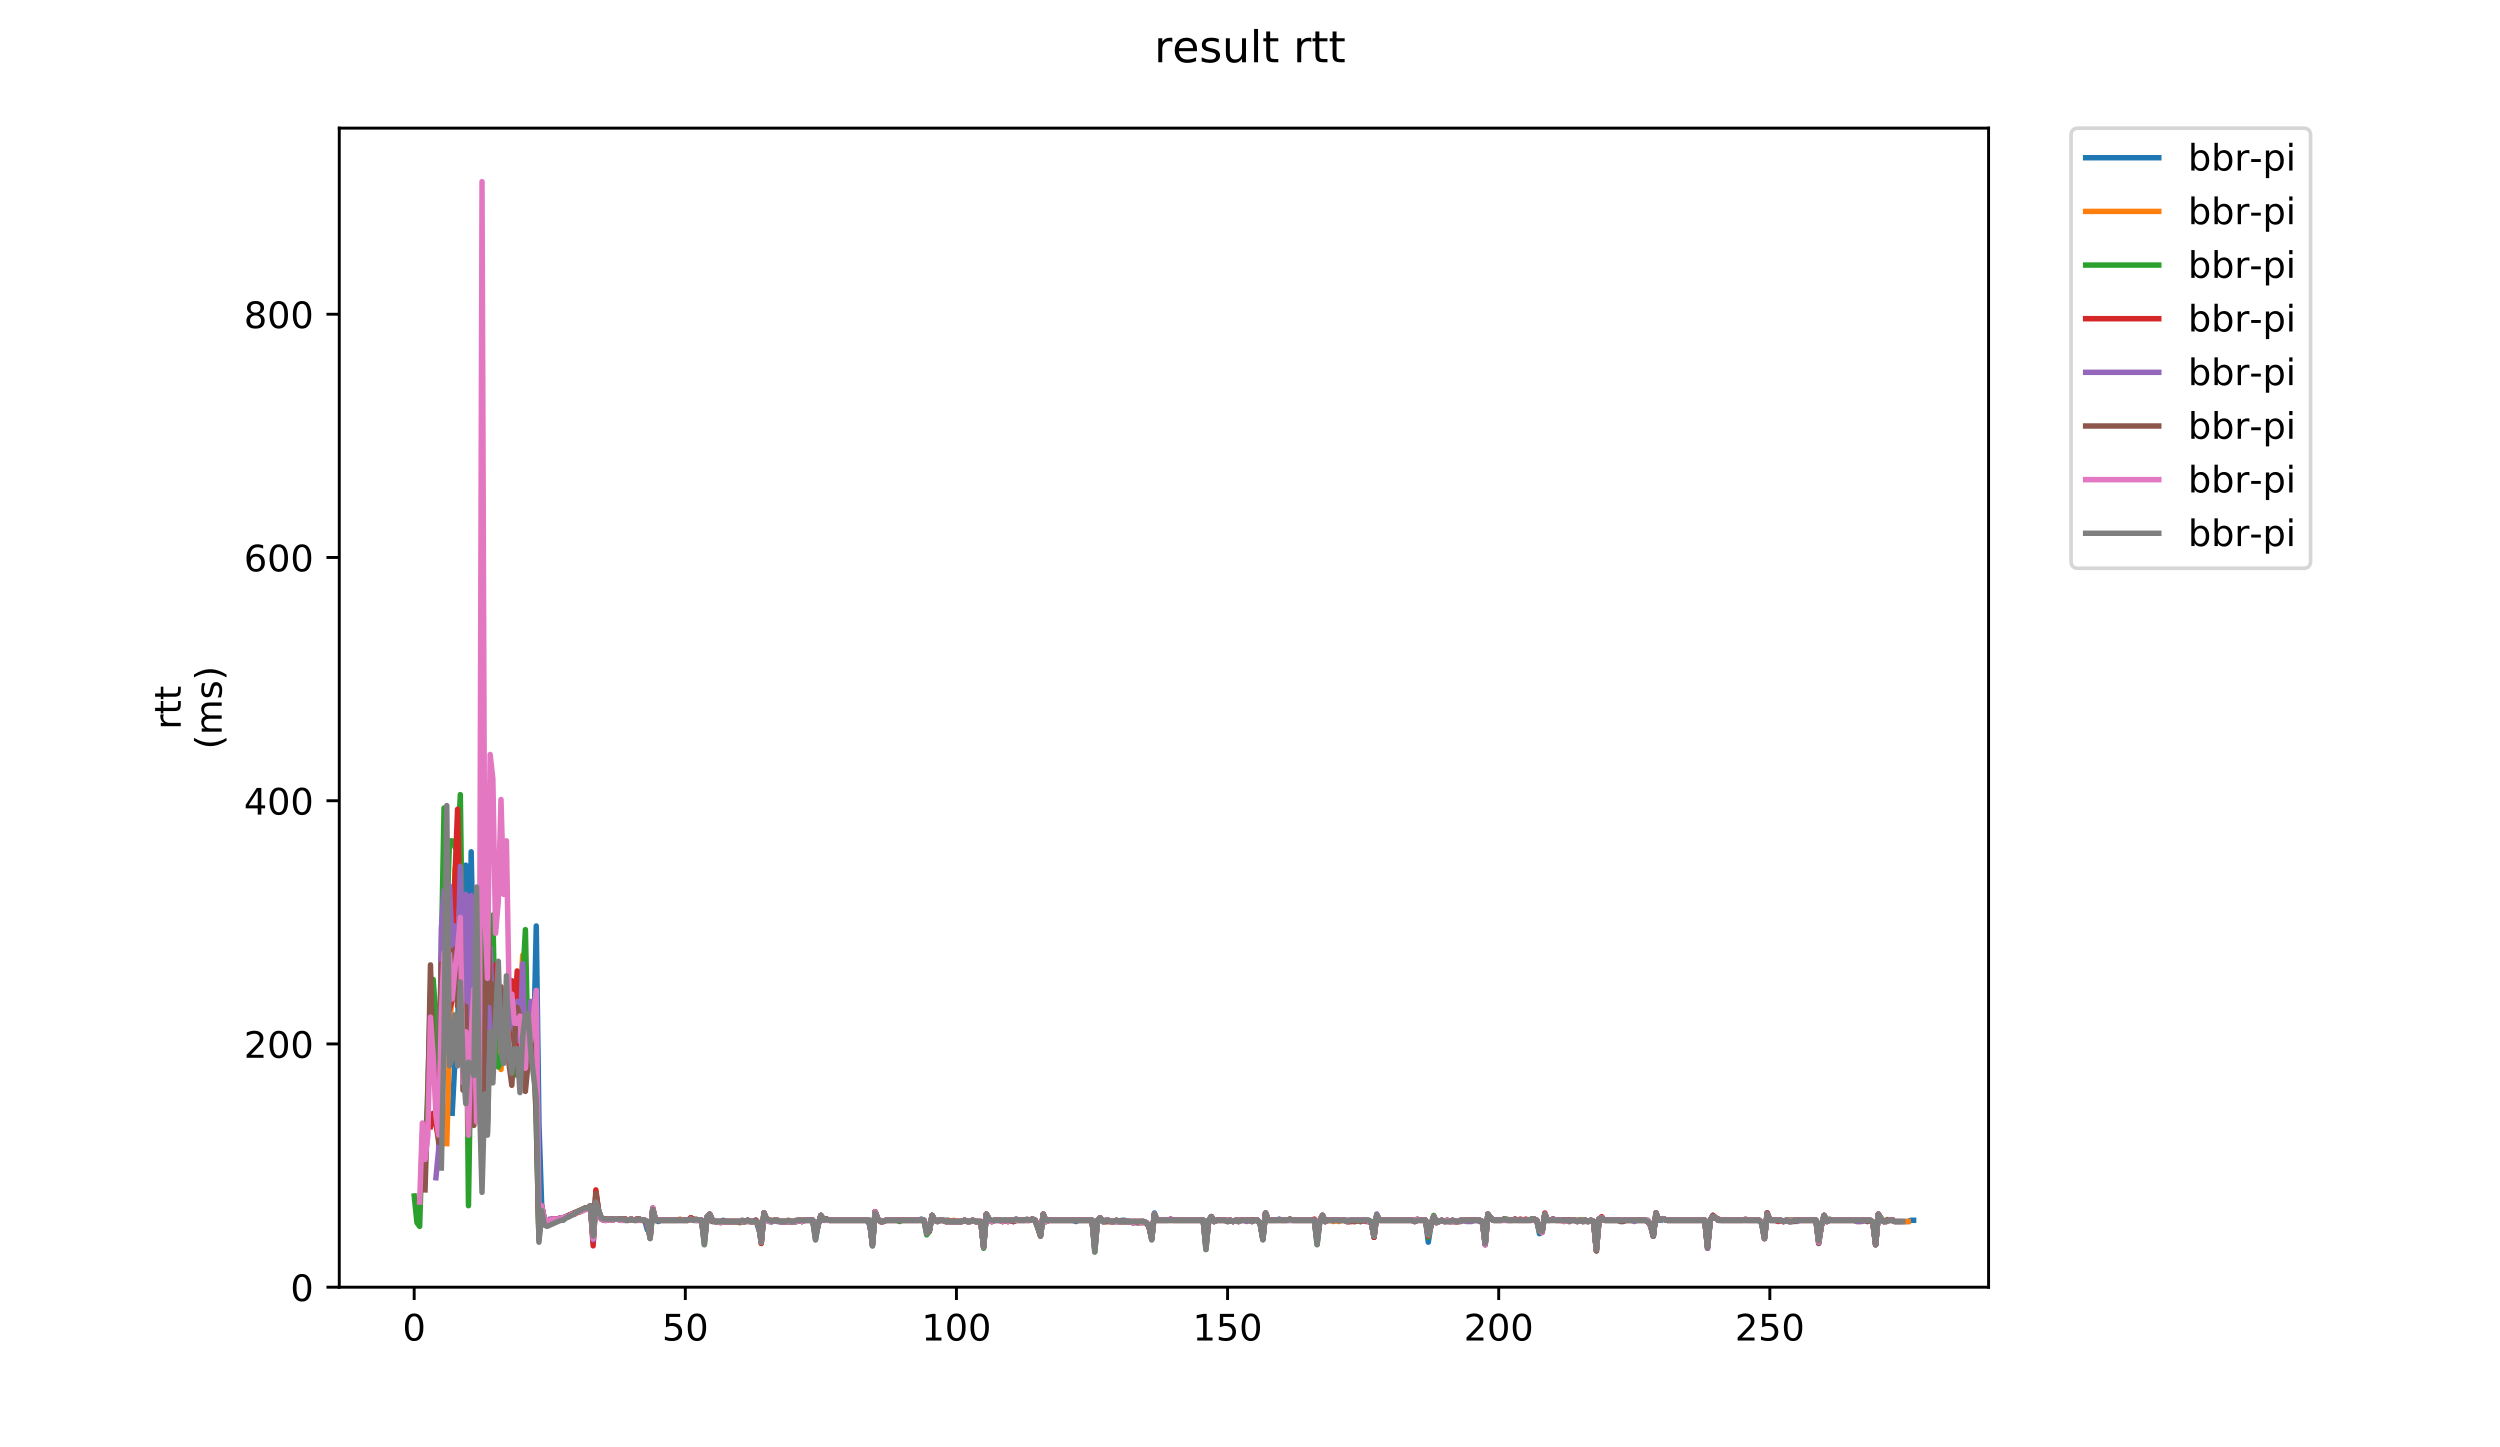 <?xml version="1.0" encoding="utf-8" standalone="no"?>
<!DOCTYPE svg PUBLIC "-//W3C//DTD SVG 1.1//EN"
  "http://www.w3.org/Graphics/SVG/1.1/DTD/svg11.dtd">
<!-- Created with matplotlib (https://matplotlib.org/) -->
<svg height="396pt" version="1.1" viewBox="0 0 684 396" width="684pt" xmlns="http://www.w3.org/2000/svg" xmlns:xlink="http://www.w3.org/1999/xlink">
 <defs>
  <style type="text/css">
*{stroke-linecap:butt;stroke-linejoin:round;}
  </style>
 </defs>
 <g id="figure_1">
  <g id="patch_1">
   <path d="M 0 396 
L 684 396 
L 684 0 
L 0 0 
z
" style="fill:#ffffff;"/>
  </g>
  <g id="axes_1">
   <g id="patch_2">
    <path d="M 92.824 352.174 
L 544.074 352.174 
L 544.074 35.062 
L 92.824 35.062 
z
" style="fill:#ffffff;"/>
   </g>
   <g id="matplotlib.axis_1">
    <g id="xtick_1">
     <g id="line2d_1">
      <defs>
       <path d="M 0 0 
L 0 3.5 
" id="m8e22e0c781" style="stroke:#000000;stroke-width:0.8;"/>
      </defs>
      <g>
       <use style="stroke:#000000;stroke-width:0.8;" x="113.319" xlink:href="#m8e22e0c781" y="352.174"/>
      </g>
     </g>
     <g id="text_1">
      <!-- 0 -->
      <defs>
       <path d="M 31.781 66.406 
Q 24.172 66.406 20.328 58.906 
Q 16.5 51.422 16.5 36.375 
Q 16.5 21.391 20.328 13.891 
Q 24.172 6.391 31.781 6.391 
Q 39.453 6.391 43.281 13.891 
Q 47.125 21.391 47.125 36.375 
Q 47.125 51.422 43.281 58.906 
Q 39.453 66.406 31.781 66.406 
z
M 31.781 74.219 
Q 44.047 74.219 50.516 64.516 
Q 56.984 54.828 56.984 36.375 
Q 56.984 17.969 50.516 8.266 
Q 44.047 -1.422 31.781 -1.422 
Q 19.531 -1.422 13.062 8.266 
Q 6.594 17.969 6.594 36.375 
Q 6.594 54.828 13.062 64.516 
Q 19.531 74.219 31.781 74.219 
z
" id="DejaVuSans-48"/>
      </defs>
      <g transform="translate(110.138 366.773)scale(0.1 -0.1)">
       <use xlink:href="#DejaVuSans-48"/>
      </g>
     </g>
    </g>
    <g id="xtick_2">
     <g id="line2d_2">
      <g>
       <use style="stroke:#000000;stroke-width:0.8;" x="187.501" xlink:href="#m8e22e0c781" y="352.174"/>
      </g>
     </g>
     <g id="text_2">
      <!-- 50 -->
      <defs>
       <path d="M 10.797 72.906 
L 49.516 72.906 
L 49.516 64.594 
L 19.828 64.594 
L 19.828 46.734 
Q 21.969 47.469 24.109 47.828 
Q 26.266 48.188 28.422 48.188 
Q 40.625 48.188 47.75 41.5 
Q 54.891 34.812 54.891 23.391 
Q 54.891 11.625 47.562 5.094 
Q 40.234 -1.422 26.906 -1.422 
Q 22.312 -1.422 17.547 -0.641 
Q 12.797 0.141 7.719 1.703 
L 7.719 11.625 
Q 12.109 9.234 16.797 8.062 
Q 21.484 6.891 26.703 6.891 
Q 35.156 6.891 40.078 11.328 
Q 45.016 15.766 45.016 23.391 
Q 45.016 31 40.078 35.438 
Q 35.156 39.891 26.703 39.891 
Q 22.75 39.891 18.812 39.016 
Q 14.891 38.141 10.797 36.281 
z
" id="DejaVuSans-53"/>
      </defs>
      <g transform="translate(181.138 366.773)scale(0.1 -0.1)">
       <use xlink:href="#DejaVuSans-53"/>
       <use x="63.623" xlink:href="#DejaVuSans-48"/>
      </g>
     </g>
    </g>
    <g id="xtick_3">
     <g id="line2d_3">
      <g>
       <use style="stroke:#000000;stroke-width:0.8;" x="261.682" xlink:href="#m8e22e0c781" y="352.174"/>
      </g>
     </g>
     <g id="text_3">
      <!-- 100 -->
      <defs>
       <path d="M 12.406 8.297 
L 28.516 8.297 
L 28.516 63.922 
L 10.984 60.406 
L 10.984 69.391 
L 28.422 72.906 
L 38.281 72.906 
L 38.281 8.297 
L 54.391 8.297 
L 54.391 0 
L 12.406 0 
z
" id="DejaVuSans-49"/>
      </defs>
      <g transform="translate(252.138 366.773)scale(0.1 -0.1)">
       <use xlink:href="#DejaVuSans-49"/>
       <use x="63.623" xlink:href="#DejaVuSans-48"/>
       <use x="127.246" xlink:href="#DejaVuSans-48"/>
      </g>
     </g>
    </g>
    <g id="xtick_4">
     <g id="line2d_4">
      <g>
       <use style="stroke:#000000;stroke-width:0.8;" x="335.864" xlink:href="#m8e22e0c781" y="352.174"/>
      </g>
     </g>
     <g id="text_4">
      <!-- 150 -->
      <g transform="translate(326.32 366.773)scale(0.1 -0.1)">
       <use xlink:href="#DejaVuSans-49"/>
       <use x="63.623" xlink:href="#DejaVuSans-53"/>
       <use x="127.246" xlink:href="#DejaVuSans-48"/>
      </g>
     </g>
    </g>
    <g id="xtick_5">
     <g id="line2d_5">
      <g>
       <use style="stroke:#000000;stroke-width:0.8;" x="410.045" xlink:href="#m8e22e0c781" y="352.174"/>
      </g>
     </g>
     <g id="text_5">
      <!-- 200 -->
      <defs>
       <path d="M 19.188 8.297 
L 53.609 8.297 
L 53.609 0 
L 7.328 0 
L 7.328 8.297 
Q 12.938 14.109 22.625 23.891 
Q 32.328 33.688 34.812 36.531 
Q 39.547 41.844 41.422 45.531 
Q 43.312 49.219 43.312 52.781 
Q 43.312 58.594 39.234 62.25 
Q 35.156 65.922 28.609 65.922 
Q 23.969 65.922 18.812 64.312 
Q 13.672 62.703 7.812 59.422 
L 7.812 69.391 
Q 13.766 71.781 18.938 73 
Q 24.125 74.219 28.422 74.219 
Q 39.75 74.219 46.484 68.547 
Q 53.219 62.891 53.219 53.422 
Q 53.219 48.922 51.531 44.891 
Q 49.859 40.875 45.406 35.406 
Q 44.188 33.984 37.641 27.219 
Q 31.109 20.453 19.188 8.297 
z
" id="DejaVuSans-50"/>
      </defs>
      <g transform="translate(400.502 366.773)scale(0.1 -0.1)">
       <use xlink:href="#DejaVuSans-50"/>
       <use x="63.623" xlink:href="#DejaVuSans-48"/>
       <use x="127.246" xlink:href="#DejaVuSans-48"/>
      </g>
     </g>
    </g>
    <g id="xtick_6">
     <g id="line2d_6">
      <g>
       <use style="stroke:#000000;stroke-width:0.8;" x="484.227" xlink:href="#m8e22e0c781" y="352.174"/>
      </g>
     </g>
     <g id="text_6">
      <!-- 250 -->
      <g transform="translate(474.683 366.773)scale(0.1 -0.1)">
       <use xlink:href="#DejaVuSans-50"/>
       <use x="63.623" xlink:href="#DejaVuSans-53"/>
       <use x="127.246" xlink:href="#DejaVuSans-48"/>
      </g>
     </g>
    </g>
   </g>
   <g id="matplotlib.axis_2">
    <g id="ytick_1">
     <g id="line2d_7">
      <defs>
       <path d="M 0 0 
L -3.5 0 
" id="m8aa05f5ffa" style="stroke:#000000;stroke-width:0.8;"/>
      </defs>
      <g>
       <use style="stroke:#000000;stroke-width:0.8;" x="92.824" xlink:href="#m8aa05f5ffa" y="352.174"/>
      </g>
     </g>
     <g id="text_7">
      <!-- 0 -->
      <g transform="translate(79.461 355.973)scale(0.1 -0.1)">
       <use xlink:href="#DejaVuSans-48"/>
      </g>
     </g>
    </g>
    <g id="ytick_2">
     <g id="line2d_8">
      <g>
       <use style="stroke:#000000;stroke-width:0.8;" x="92.824" xlink:href="#m8aa05f5ffa" y="285.624"/>
      </g>
     </g>
     <g id="text_8">
      <!-- 200 -->
      <g transform="translate(66.736 289.423)scale(0.1 -0.1)">
       <use xlink:href="#DejaVuSans-50"/>
       <use x="63.623" xlink:href="#DejaVuSans-48"/>
       <use x="127.246" xlink:href="#DejaVuSans-48"/>
      </g>
     </g>
    </g>
    <g id="ytick_3">
     <g id="line2d_9">
      <g>
       <use style="stroke:#000000;stroke-width:0.8;" x="92.824" xlink:href="#m8aa05f5ffa" y="219.074"/>
      </g>
     </g>
     <g id="text_9">
      <!-- 400 -->
      <defs>
       <path d="M 37.797 64.312 
L 12.891 25.391 
L 37.797 25.391 
z
M 35.203 72.906 
L 47.609 72.906 
L 47.609 25.391 
L 58.016 25.391 
L 58.016 17.188 
L 47.609 17.188 
L 47.609 0 
L 37.797 0 
L 37.797 17.188 
L 4.891 17.188 
L 4.891 26.703 
z
" id="DejaVuSans-52"/>
      </defs>
      <g transform="translate(66.736 222.873)scale(0.1 -0.1)">
       <use xlink:href="#DejaVuSans-52"/>
       <use x="63.623" xlink:href="#DejaVuSans-48"/>
       <use x="127.246" xlink:href="#DejaVuSans-48"/>
      </g>
     </g>
    </g>
    <g id="ytick_4">
     <g id="line2d_10">
      <g>
       <use style="stroke:#000000;stroke-width:0.8;" x="92.824" xlink:href="#m8aa05f5ffa" y="152.524"/>
      </g>
     </g>
     <g id="text_10">
      <!-- 600 -->
      <defs>
       <path d="M 33.016 40.375 
Q 26.375 40.375 22.484 35.828 
Q 18.609 31.297 18.609 23.391 
Q 18.609 15.531 22.484 10.953 
Q 26.375 6.391 33.016 6.391 
Q 39.656 6.391 43.531 10.953 
Q 47.406 15.531 47.406 23.391 
Q 47.406 31.297 43.531 35.828 
Q 39.656 40.375 33.016 40.375 
z
M 52.594 71.297 
L 52.594 62.312 
Q 48.875 64.062 45.094 64.984 
Q 41.312 65.922 37.594 65.922 
Q 27.828 65.922 22.672 59.328 
Q 17.531 52.734 16.797 39.406 
Q 19.672 43.656 24.016 45.922 
Q 28.375 48.188 33.594 48.188 
Q 44.578 48.188 50.953 41.516 
Q 57.328 34.859 57.328 23.391 
Q 57.328 12.156 50.688 5.359 
Q 44.047 -1.422 33.016 -1.422 
Q 20.359 -1.422 13.672 8.266 
Q 6.984 17.969 6.984 36.375 
Q 6.984 53.656 15.188 63.938 
Q 23.391 74.219 37.203 74.219 
Q 40.922 74.219 44.703 73.484 
Q 48.484 72.75 52.594 71.297 
z
" id="DejaVuSans-54"/>
      </defs>
      <g transform="translate(66.736 156.323)scale(0.1 -0.1)">
       <use xlink:href="#DejaVuSans-54"/>
       <use x="63.623" xlink:href="#DejaVuSans-48"/>
       <use x="127.246" xlink:href="#DejaVuSans-48"/>
      </g>
     </g>
    </g>
    <g id="ytick_5">
     <g id="line2d_11">
      <g>
       <use style="stroke:#000000;stroke-width:0.8;" x="92.824" xlink:href="#m8aa05f5ffa" y="85.973"/>
      </g>
     </g>
     <g id="text_11">
      <!-- 800 -->
      <defs>
       <path d="M 31.781 34.625 
Q 24.75 34.625 20.719 30.859 
Q 16.703 27.094 16.703 20.516 
Q 16.703 13.922 20.719 10.156 
Q 24.75 6.391 31.781 6.391 
Q 38.812 6.391 42.859 10.172 
Q 46.922 13.969 46.922 20.516 
Q 46.922 27.094 42.891 30.859 
Q 38.875 34.625 31.781 34.625 
z
M 21.922 38.812 
Q 15.578 40.375 12.031 44.719 
Q 8.5 49.078 8.5 55.328 
Q 8.5 64.062 14.719 69.141 
Q 20.953 74.219 31.781 74.219 
Q 42.672 74.219 48.875 69.141 
Q 55.078 64.062 55.078 55.328 
Q 55.078 49.078 51.531 44.719 
Q 48 40.375 41.703 38.812 
Q 48.828 37.156 52.797 32.312 
Q 56.781 27.484 56.781 20.516 
Q 56.781 9.906 50.312 4.234 
Q 43.844 -1.422 31.781 -1.422 
Q 19.734 -1.422 13.25 4.234 
Q 6.781 9.906 6.781 20.516 
Q 6.781 27.484 10.781 32.312 
Q 14.797 37.156 21.922 38.812 
z
M 18.312 54.391 
Q 18.312 48.734 21.844 45.562 
Q 25.391 42.391 31.781 42.391 
Q 38.141 42.391 41.719 45.562 
Q 45.312 48.734 45.312 54.391 
Q 45.312 60.062 41.719 63.234 
Q 38.141 66.406 31.781 66.406 
Q 25.391 66.406 21.844 63.234 
Q 18.312 60.062 18.312 54.391 
z
" id="DejaVuSans-56"/>
      </defs>
      <g transform="translate(66.736 89.773)scale(0.1 -0.1)">
       <use xlink:href="#DejaVuSans-56"/>
       <use x="63.623" xlink:href="#DejaVuSans-48"/>
       <use x="127.246" xlink:href="#DejaVuSans-48"/>
      </g>
     </g>
    </g>
    <g id="text_12">
     <!-- rtt -->
     <defs>
      <path d="M 41.109 46.297 
Q 39.594 47.172 37.812 47.578 
Q 36.031 48 33.891 48 
Q 26.266 48 22.188 43.047 
Q 18.109 38.094 18.109 28.812 
L 18.109 0 
L 9.078 0 
L 9.078 54.688 
L 18.109 54.688 
L 18.109 46.188 
Q 20.953 51.172 25.484 53.578 
Q 30.031 56 36.531 56 
Q 37.453 56 38.578 55.875 
Q 39.703 55.766 41.062 55.516 
z
" id="DejaVuSans-114"/>
      <path d="M 18.312 70.219 
L 18.312 54.688 
L 36.812 54.688 
L 36.812 47.703 
L 18.312 47.703 
L 18.312 18.016 
Q 18.312 11.328 20.141 9.422 
Q 21.969 7.516 27.594 7.516 
L 36.812 7.516 
L 36.812 0 
L 27.594 0 
Q 17.188 0 13.234 3.875 
Q 9.281 7.766 9.281 18.016 
L 9.281 47.703 
L 2.688 47.703 
L 2.688 54.688 
L 9.281 54.688 
L 9.281 70.219 
z
" id="DejaVuSans-116"/>
     </defs>
     <g transform="translate(49.459 199.594)rotate(-90)scale(0.1 -0.1)">
      <use xlink:href="#DejaVuSans-114"/>
      <use x="41.113" xlink:href="#DejaVuSans-116"/>
      <use x="80.322" xlink:href="#DejaVuSans-116"/>
     </g>
     <!-- (ms) -->
     <defs>
      <path d="M 31 75.875 
Q 24.469 64.656 21.281 53.656 
Q 18.109 42.672 18.109 31.391 
Q 18.109 20.125 21.312 9.062 
Q 24.516 -2 31 -13.188 
L 23.188 -13.188 
Q 15.875 -1.703 12.234 9.375 
Q 8.594 20.453 8.594 31.391 
Q 8.594 42.281 12.203 53.312 
Q 15.828 64.359 23.188 75.875 
z
" id="DejaVuSans-40"/>
      <path d="M 52 44.188 
Q 55.375 50.25 60.062 53.125 
Q 64.75 56 71.094 56 
Q 79.641 56 84.281 50.016 
Q 88.922 44.047 88.922 33.016 
L 88.922 0 
L 79.891 0 
L 79.891 32.719 
Q 79.891 40.578 77.094 44.375 
Q 74.312 48.188 68.609 48.188 
Q 61.625 48.188 57.562 43.547 
Q 53.516 38.922 53.516 30.906 
L 53.516 0 
L 44.484 0 
L 44.484 32.719 
Q 44.484 40.625 41.703 44.406 
Q 38.922 48.188 33.109 48.188 
Q 26.219 48.188 22.156 43.531 
Q 18.109 38.875 18.109 30.906 
L 18.109 0 
L 9.078 0 
L 9.078 54.688 
L 18.109 54.688 
L 18.109 46.188 
Q 21.188 51.219 25.484 53.609 
Q 29.781 56 35.688 56 
Q 41.656 56 45.828 52.969 
Q 50 49.953 52 44.188 
z
" id="DejaVuSans-109"/>
      <path d="M 44.281 53.078 
L 44.281 44.578 
Q 40.484 46.531 36.375 47.5 
Q 32.281 48.484 27.875 48.484 
Q 21.188 48.484 17.844 46.438 
Q 14.5 44.391 14.5 40.281 
Q 14.5 37.156 16.891 35.375 
Q 19.281 33.594 26.516 31.984 
L 29.594 31.297 
Q 39.156 29.25 43.188 25.516 
Q 47.219 21.781 47.219 15.094 
Q 47.219 7.469 41.188 3.016 
Q 35.156 -1.422 24.609 -1.422 
Q 20.219 -1.422 15.453 -0.562 
Q 10.688 0.297 5.422 2 
L 5.422 11.281 
Q 10.406 8.688 15.234 7.391 
Q 20.062 6.109 24.812 6.109 
Q 31.156 6.109 34.562 8.281 
Q 37.984 10.453 37.984 14.406 
Q 37.984 18.062 35.516 20.016 
Q 33.062 21.969 24.703 23.781 
L 21.578 24.516 
Q 13.234 26.266 9.516 29.906 
Q 5.812 33.547 5.812 39.891 
Q 5.812 47.609 11.281 51.797 
Q 16.75 56 26.812 56 
Q 31.781 56 36.172 55.266 
Q 40.578 54.547 44.281 53.078 
z
" id="DejaVuSans-115"/>
      <path d="M 8.016 75.875 
L 15.828 75.875 
Q 23.141 64.359 26.781 53.312 
Q 30.422 42.281 30.422 31.391 
Q 30.422 20.453 26.781 9.375 
Q 23.141 -1.703 15.828 -13.188 
L 8.016 -13.188 
Q 14.5 -2 17.703 9.062 
Q 20.906 20.125 20.906 31.391 
Q 20.906 42.672 17.703 53.656 
Q 14.5 64.656 8.016 75.875 
z
" id="DejaVuSans-41"/>
     </defs>
     <g transform="translate(60.657 204.995)rotate(-90)scale(0.1 -0.1)">
      <use xlink:href="#DejaVuSans-40"/>
      <use x="39.014" xlink:href="#DejaVuSans-109"/>
      <use x="136.426" xlink:href="#DejaVuSans-115"/>
      <use x="188.525" xlink:href="#DejaVuSans-41"/>
     </g>
    </g>
   </g>
   <g id="line2d_12">
    <path clip-path="url(#p2cdcc5a943)" d="M 123.724 304.591 
L 124.465 290.282 
L 125.207 281.964 
L 125.949 248.356 
L 126.691 258.671 
L 127.433 236.71 
L 128.175 282.962 
L 128.916 233.049 
L 129.658 270.983 
L 130.4 292.944 
L 131.142 259.337 
L 131.884 315.572 
L 132.625 282.629 
L 133.367 302.927 
L 134.109 266.99 
L 134.851 286.622 
L 135.593 285.291 
L 136.335 287.62 
L 137.076 275.641 
L 137.818 282.296 
L 138.56 273.645 
L 139.302 279.302 
L 140.044 271.981 
L 140.785 283.627 
L 141.527 279.634 
L 142.269 280.3 
L 143.011 269.652 
L 143.753 292.944 
L 144.495 273.978 
L 145.236 278.969 
L 145.978 287.288 
L 146.72 253.347 
L 147.462 307.586 
L 148.204 329.88 
L 148.945 333.54 
L 149.687 334.206 
L 151.171 333.54 
L 152.654 333.54 
L 153.396 333.207 
L 154.138 333.207 
L 154.88 332.875 
L 155.622 332.875 
L 156.364 332.209 
L 157.105 332.209 
L 157.847 331.544 
L 158.589 331.544 
L 160.073 330.878 
L 160.814 330.878 
L 161.556 330.213 
L 162.298 339.862 
L 163.04 328.882 
L 163.782 331.876 
L 164.524 333.54 
L 165.265 333.873 
L 166.007 333.873 
L 166.749 333.54 
L 167.491 333.873 
L 168.233 333.54 
L 168.974 333.54 
L 169.716 333.873 
L 171.942 333.873 
L 172.684 333.54 
L 173.425 333.873 
L 174.167 333.873 
L 174.909 333.54 
L 175.651 333.873 
L 176.393 333.873 
L 177.134 336.535 
L 177.876 336.535 
L 178.618 330.878 
L 179.36 333.873 
L 180.102 334.206 
L 180.844 333.873 
L 188.262 333.873 
L 189.003 333.207 
L 189.745 333.873 
L 191.971 333.873 
L 192.713 339.197 
L 193.454 332.875 
L 194.196 332.209 
L 194.938 333.873 
L 195.68 334.206 
L 197.163 334.206 
L 197.905 333.873 
L 198.647 334.206 
L 203.84 334.206 
L 204.582 333.873 
L 205.323 334.206 
L 206.065 334.206 
L 206.807 333.873 
L 208.291 338.531 
L 209.033 331.876 
L 209.774 333.873 
L 210.516 334.206 
L 211.258 334.206 
L 212 333.873 
L 212.742 334.206 
L 217.934 334.206 
L 218.676 333.873 
L 219.418 334.206 
L 220.16 333.873 
L 222.385 333.873 
L 223.127 338.199 
L 223.869 334.871 
L 224.611 332.542 
L 225.352 333.873 
L 226.094 333.54 
L 226.836 333.873 
L 237.222 333.873 
L 237.963 335.204 
L 238.705 339.862 
L 239.447 331.544 
L 240.189 333.54 
L 240.931 334.206 
L 241.672 334.206 
L 242.414 333.873 
L 251.316 333.873 
L 252.058 333.54 
L 252.8 333.873 
L 253.541 336.535 
L 254.283 336.535 
L 255.025 332.542 
L 255.767 333.873 
L 259.476 333.873 
L 260.218 334.206 
L 263.185 334.206 
L 263.927 333.873 
L 264.669 334.206 
L 265.411 334.206 
L 266.152 333.873 
L 266.894 334.206 
L 267.636 334.206 
L 268.378 334.538 
L 269.12 340.861 
L 269.861 332.209 
L 270.603 333.54 
L 271.345 334.206 
L 272.087 333.873 
L 273.571 333.873 
L 274.312 334.206 
L 275.054 333.873 
L 275.796 334.206 
L 276.538 333.873 
L 277.28 334.206 
L 278.021 333.873 
L 281.73 333.873 
L 282.472 333.54 
L 283.214 333.873 
L 284.698 337.866 
L 285.44 332.209 
L 286.181 334.206 
L 286.923 333.873 
L 293.6 333.873 
L 294.341 334.206 
L 295.083 333.873 
L 298.792 333.873 
L 299.534 341.526 
L 300.276 333.873 
L 301.018 333.207 
L 301.76 334.206 
L 302.501 333.873 
L 303.243 333.873 
L 303.985 334.206 
L 304.727 334.206 
L 305.469 333.873 
L 306.21 334.206 
L 306.952 333.873 
L 307.694 333.873 
L 308.436 334.206 
L 312.887 334.206 
L 313.629 334.538 
L 314.37 335.537 
L 315.112 338.531 
L 315.854 331.876 
L 316.596 333.873 
L 329.207 333.873 
L 329.949 340.861 
L 330.69 333.873 
L 331.432 332.875 
L 332.174 334.206 
L 332.916 333.873 
L 335.141 333.873 
L 335.883 334.206 
L 336.625 333.873 
L 337.367 334.206 
L 338.109 333.873 
L 344.043 333.873 
L 344.785 334.538 
L 345.527 338.864 
L 346.268 331.876 
L 347.01 333.873 
L 349.236 333.873 
L 349.978 333.54 
L 350.719 333.873 
L 359.621 333.873 
L 360.363 339.862 
L 361.105 333.873 
L 361.847 332.542 
L 362.588 334.206 
L 363.33 333.873 
L 367.781 333.873 
L 368.523 334.206 
L 369.265 333.873 
L 371.49 333.873 
L 372.232 334.206 
L 372.974 333.873 
L 373.716 333.873 
L 375.199 334.538 
L 375.941 338.531 
L 376.683 332.542 
L 377.425 333.873 
L 386.327 333.873 
L 387.068 334.206 
L 387.81 333.873 
L 390.036 333.873 
L 390.777 339.862 
L 391.519 335.204 
L 392.261 332.875 
L 393.003 334.206 
L 393.745 334.206 
L 394.487 333.873 
L 395.228 334.206 
L 395.97 333.873 
L 396.712 334.206 
L 397.454 333.873 
L 398.196 334.206 
L 398.937 334.206 
L 399.679 333.873 
L 404.872 333.873 
L 405.614 334.206 
L 406.356 340.528 
L 407.097 332.209 
L 407.839 333.207 
L 408.581 333.873 
L 410.806 333.873 
L 411.548 333.54 
L 412.29 333.873 
L 413.774 333.873 
L 414.516 333.54 
L 415.257 333.873 
L 418.225 333.873 
L 418.966 333.54 
L 419.708 333.54 
L 420.45 333.873 
L 421.192 337.533 
L 421.934 336.868 
L 422.676 332.209 
L 423.417 333.873 
L 424.159 333.873 
L 424.901 333.54 
L 425.643 333.873 
L 428.61 333.873 
L 429.352 334.206 
L 430.094 333.873 
L 430.836 333.873 
L 431.577 334.206 
L 432.319 333.873 
L 433.803 333.873 
L 434.545 334.206 
L 435.286 333.873 
L 436.028 334.206 
L 436.77 342.192 
L 437.512 333.54 
L 438.254 333.207 
L 438.996 333.873 
L 450.123 333.873 
L 450.865 334.206 
L 451.606 335.204 
L 452.348 338.199 
L 453.09 331.876 
L 453.832 333.873 
L 454.574 333.873 
L 455.315 333.54 
L 456.057 333.873 
L 466.443 333.873 
L 467.185 341.526 
L 467.926 333.873 
L 468.668 332.875 
L 470.894 333.873 
L 481.279 333.873 
L 482.021 334.538 
L 482.763 338.531 
L 483.504 331.876 
L 484.246 333.873 
L 487.214 333.873 
L 487.955 334.206 
L 488.697 333.873 
L 496.857 333.873 
L 497.599 340.195 
L 498.341 335.204 
L 499.083 332.542 
L 499.824 334.206 
L 500.566 333.873 
L 511.693 333.873 
L 512.435 334.538 
L 513.177 340.528 
L 513.919 332.209 
L 514.661 333.54 
L 515.403 334.206 
L 516.144 334.206 
L 516.886 333.873 
L 517.628 333.873 
L 518.37 334.206 
L 522.079 334.206 
L 522.821 333.873 
L 523.563 333.873 
L 523.563 333.873 
" style="fill:none;stroke:#1f77b4;stroke-linecap:square;stroke-width:1.5;"/>
   </g>
   <g id="line2d_13">
    <path clip-path="url(#p2cdcc5a943)" d="M 122.242 312.91 
L 122.983 285.624 
L 123.725 267.323 
L 124.467 238.041 
L 125.209 233.382 
L 125.951 244.03 
L 126.692 295.607 
L 127.434 261.333 
L 128.176 293.943 
L 128.918 260.335 
L 129.66 286.955 
L 130.401 280.3 
L 131.143 272.314 
L 131.885 295.607 
L 132.627 283.627 
L 133.369 306.587 
L 134.111 257.673 
L 134.852 274.31 
L 135.594 272.979 
L 136.336 276.307 
L 137.078 292.612 
L 137.82 274.643 
L 138.561 274.976 
L 139.303 282.962 
L 140.045 280.965 
L 140.787 274.31 
L 141.529 291.946 
L 142.271 274.31 
L 143.012 261.333 
L 143.754 295.607 
L 144.496 273.978 
L 145.238 286.955 
L 145.98 278.969 
L 146.721 294.608 
L 147.463 336.868 
L 148.205 330.213 
L 148.947 333.873 
L 149.689 334.206 
L 151.172 333.54 
L 151.914 333.873 
L 153.398 333.207 
L 154.14 333.207 
L 154.881 332.875 
L 155.623 332.875 
L 156.365 332.209 
L 157.107 332.209 
L 160.074 330.878 
L 160.816 330.878 
L 161.558 330.213 
L 162.3 339.53 
L 163.041 328.882 
L 163.783 331.876 
L 164.525 333.54 
L 165.267 333.873 
L 166.009 333.873 
L 166.75 333.54 
L 167.492 333.873 
L 168.234 333.54 
L 169.718 333.54 
L 170.46 333.873 
L 171.943 333.873 
L 172.685 333.54 
L 173.427 333.873 
L 174.169 333.873 
L 174.91 333.54 
L 175.652 333.873 
L 176.394 333.873 
L 177.136 334.871 
L 177.878 338.531 
L 178.62 330.878 
L 179.361 333.873 
L 185.296 333.873 
L 186.038 333.54 
L 186.78 333.873 
L 188.263 333.873 
L 189.005 333.207 
L 190.489 333.873 
L 191.972 333.873 
L 192.714 339.197 
L 193.456 332.875 
L 194.198 332.209 
L 194.939 333.873 
L 195.681 334.206 
L 203.841 334.206 
L 204.583 333.873 
L 205.325 334.206 
L 206.809 334.206 
L 207.55 335.204 
L 208.292 339.53 
L 209.034 331.876 
L 209.776 333.54 
L 211.259 334.206 
L 212.001 333.873 
L 212.743 333.873 
L 213.485 334.206 
L 214.969 334.206 
L 215.71 333.873 
L 216.452 334.206 
L 217.936 334.206 
L 218.678 333.873 
L 222.387 333.873 
L 223.129 338.199 
L 223.87 334.871 
L 224.612 332.542 
L 225.354 333.873 
L 226.096 333.54 
L 226.838 333.873 
L 237.223 333.873 
L 237.965 334.206 
L 238.707 340.528 
L 239.448 331.544 
L 240.19 333.54 
L 240.932 334.206 
L 241.674 334.206 
L 242.416 333.873 
L 252.801 333.873 
L 253.543 336.535 
L 254.285 336.535 
L 255.027 332.542 
L 255.768 333.873 
L 257.994 333.873 
L 258.736 334.206 
L 259.477 333.873 
L 260.219 334.206 
L 260.961 333.873 
L 261.703 334.206 
L 263.187 334.206 
L 263.928 333.873 
L 264.67 334.206 
L 265.412 334.206 
L 266.154 333.873 
L 266.896 334.206 
L 267.637 334.206 
L 268.379 334.538 
L 269.121 340.861 
L 269.863 332.209 
L 270.605 333.54 
L 271.347 334.206 
L 272.088 333.873 
L 273.572 333.873 
L 274.314 334.206 
L 275.056 333.873 
L 275.797 334.206 
L 276.539 333.873 
L 277.281 334.206 
L 278.023 333.873 
L 281.732 333.873 
L 282.474 333.54 
L 283.216 333.873 
L 283.957 335.537 
L 284.699 337.866 
L 285.441 332.209 
L 286.183 334.206 
L 286.925 333.873 
L 298.794 333.873 
L 299.536 341.193 
L 300.277 333.873 
L 301.019 333.207 
L 301.761 334.206 
L 302.503 333.873 
L 303.245 333.873 
L 303.986 334.206 
L 304.728 334.206 
L 305.47 333.873 
L 306.212 334.206 
L 312.888 334.206 
L 313.63 334.538 
L 314.372 335.537 
L 315.114 338.531 
L 315.856 332.209 
L 316.597 333.873 
L 329.208 333.873 
L 329.95 340.861 
L 330.692 333.873 
L 331.434 332.875 
L 332.175 334.206 
L 332.917 333.873 
L 335.143 333.873 
L 335.885 334.206 
L 336.626 333.873 
L 337.368 334.206 
L 338.11 333.873 
L 338.852 334.206 
L 339.594 333.873 
L 341.819 333.873 
L 342.561 334.206 
L 343.303 333.873 
L 344.045 333.873 
L 344.786 334.538 
L 345.528 338.531 
L 346.27 331.876 
L 347.012 333.873 
L 359.623 333.873 
L 360.364 339.197 
L 361.106 333.873 
L 361.848 332.542 
L 362.59 334.206 
L 363.332 333.873 
L 364.074 333.873 
L 364.815 334.206 
L 365.557 333.873 
L 366.299 334.206 
L 367.041 333.873 
L 367.783 333.873 
L 368.524 334.206 
L 369.266 334.206 
L 370.008 333.873 
L 370.75 334.206 
L 371.492 333.873 
L 372.234 334.206 
L 372.975 333.873 
L 373.717 333.873 
L 375.201 334.538 
L 375.943 338.199 
L 376.684 332.542 
L 377.426 333.873 
L 386.328 333.873 
L 387.07 334.206 
L 387.812 333.873 
L 390.037 333.873 
L 390.779 338.199 
L 391.521 335.204 
L 392.263 332.875 
L 393.004 334.538 
L 394.488 333.873 
L 395.23 334.206 
L 399.681 334.206 
L 400.423 333.873 
L 404.873 333.873 
L 405.615 334.206 
L 406.357 340.195 
L 407.099 332.209 
L 407.841 333.207 
L 408.583 333.873 
L 410.808 333.873 
L 411.55 333.54 
L 412.292 333.873 
L 418.968 333.873 
L 419.71 333.54 
L 420.452 333.873 
L 421.193 336.868 
L 421.935 336.868 
L 422.677 332.209 
L 423.419 333.873 
L 427.128 333.873 
L 427.87 334.206 
L 428.612 333.873 
L 429.353 334.206 
L 430.095 333.873 
L 433.804 333.873 
L 434.546 334.206 
L 435.288 333.873 
L 436.03 334.206 
L 436.772 342.192 
L 437.513 333.54 
L 438.255 333.207 
L 438.997 333.873 
L 450.124 333.873 
L 450.866 334.206 
L 451.608 335.204 
L 452.35 338.199 
L 453.091 332.209 
L 453.833 333.873 
L 454.575 333.54 
L 455.317 333.54 
L 456.059 333.873 
L 466.444 333.873 
L 467.186 341.526 
L 467.928 333.873 
L 468.67 332.542 
L 470.153 333.873 
L 481.281 333.873 
L 482.022 334.538 
L 482.764 338.531 
L 483.506 331.876 
L 484.248 333.54 
L 484.99 333.873 
L 487.215 333.873 
L 487.957 334.206 
L 488.699 333.873 
L 496.859 333.873 
L 497.6 339.862 
L 498.342 335.204 
L 499.084 332.542 
L 499.826 334.206 
L 500.568 333.873 
L 507.244 333.873 
L 507.986 334.206 
L 508.728 333.873 
L 511.695 333.873 
L 512.437 334.538 
L 513.179 340.528 
L 513.92 332.209 
L 514.662 333.54 
L 515.404 334.206 
L 516.146 334.206 
L 516.888 333.873 
L 517.629 333.873 
L 518.371 334.206 
L 522.08 334.206 
L 522.08 334.206 
" style="fill:none;stroke:#ff7f0e;stroke-linecap:square;stroke-width:1.5;"/>
   </g>
   <g id="line2d_14">
    <path clip-path="url(#p2cdcc5a943)" d="M 113.335 327.218 
L 114.077 334.538 
L 114.819 335.537 
L 115.561 310.58 
L 116.303 317.901 
L 117.044 297.936 
L 117.786 271.981 
L 118.528 267.988 
L 119.27 278.969 
L 120.012 300.265 
L 121.495 221.07 
L 122.237 252.349 
L 122.979 230.055 
L 123.721 230.055 
L 125.204 233.382 
L 125.946 217.41 
L 126.688 273.645 
L 127.43 256.009 
L 128.172 329.88 
L 128.913 282.962 
L 129.655 284.958 
L 130.397 274.976 
L 131.139 269.652 
L 131.881 307.586 
L 132.622 246.359 
L 133.364 307.586 
L 134.106 250.685 
L 134.848 250.352 
L 135.59 287.953 
L 136.332 291.946 
L 137.073 290.282 
L 137.815 282.629 
L 138.557 285.957 
L 139.299 267.988 
L 140.041 274.643 
L 140.782 274.643 
L 141.524 294.275 
L 142.266 273.312 
L 143.008 268.321 
L 143.75 254.345 
L 144.492 289.95 
L 145.233 290.282 
L 145.975 278.969 
L 146.717 306.92 
L 147.459 339.197 
L 148.201 330.878 
L 148.942 334.538 
L 149.684 335.204 
L 150.426 334.538 
L 151.168 334.206 
L 151.91 334.206 
L 153.393 333.54 
L 154.135 333.54 
L 154.877 333.207 
L 155.619 332.542 
L 160.07 330.545 
L 160.812 330.545 
L 161.553 329.88 
L 162.295 338.864 
L 163.037 326.22 
L 163.779 331.211 
L 164.521 333.207 
L 165.262 333.54 
L 170.455 333.54 
L 171.197 333.873 
L 171.939 333.873 
L 172.681 333.54 
L 173.422 333.873 
L 174.164 333.54 
L 174.906 333.54 
L 175.648 333.873 
L 176.39 333.873 
L 177.131 334.538 
L 177.873 338.864 
L 178.615 330.878 
L 179.357 333.873 
L 188.259 333.873 
L 189.001 333.207 
L 189.742 333.873 
L 191.968 333.873 
L 192.71 340.528 
L 193.451 333.207 
L 194.193 332.542 
L 194.935 334.206 
L 196.419 334.206 
L 197.16 334.538 
L 197.902 334.206 
L 201.611 334.206 
L 202.353 334.538 
L 203.095 334.206 
L 206.804 334.206 
L 207.546 334.538 
L 208.288 340.195 
L 209.03 331.876 
L 209.771 333.873 
L 210.513 334.206 
L 211.255 334.206 
L 211.997 333.873 
L 212.739 333.873 
L 213.48 334.206 
L 217.931 334.206 
L 218.673 333.873 
L 219.415 334.206 
L 220.157 333.873 
L 222.382 333.873 
L 223.124 339.197 
L 223.866 334.871 
L 224.608 332.542 
L 225.35 333.873 
L 226.091 333.54 
L 226.833 333.873 
L 237.96 333.873 
L 238.702 340.861 
L 239.444 331.544 
L 240.186 333.54 
L 240.928 334.206 
L 241.669 334.206 
L 242.411 333.873 
L 245.379 333.873 
L 246.12 334.206 
L 246.862 333.873 
L 252.797 333.873 
L 253.539 337.866 
L 254.28 336.868 
L 255.022 332.542 
L 255.764 333.873 
L 256.506 334.206 
L 257.248 333.873 
L 257.989 333.873 
L 258.731 334.206 
L 263.182 334.206 
L 263.924 333.873 
L 264.666 334.206 
L 265.408 334.206 
L 266.149 333.873 
L 266.891 334.206 
L 268.375 334.206 
L 269.117 341.526 
L 269.858 332.209 
L 270.6 333.54 
L 271.342 334.206 
L 272.084 333.873 
L 281.728 333.873 
L 282.469 333.54 
L 283.211 333.873 
L 284.695 338.199 
L 285.437 332.209 
L 286.178 334.206 
L 286.92 333.873 
L 298.789 333.873 
L 299.531 342.524 
L 300.273 334.206 
L 301.015 333.207 
L 301.757 334.206 
L 309.175 334.206 
L 309.917 334.538 
L 310.658 334.206 
L 311.4 334.538 
L 312.142 334.206 
L 312.884 334.206 
L 313.626 334.538 
L 314.367 335.204 
L 315.109 339.197 
L 315.851 332.209 
L 316.593 333.873 
L 329.204 333.873 
L 329.946 341.859 
L 330.687 334.206 
L 331.429 332.875 
L 332.171 334.206 
L 332.913 333.873 
L 335.138 333.873 
L 335.88 334.206 
L 336.622 333.873 
L 337.364 334.206 
L 338.106 333.873 
L 338.847 334.206 
L 339.589 333.873 
L 341.815 333.873 
L 342.556 334.206 
L 343.298 333.873 
L 344.04 333.873 
L 344.782 334.871 
L 345.524 339.197 
L 346.266 331.876 
L 347.007 333.873 
L 352.2 333.873 
L 352.942 333.54 
L 353.684 333.873 
L 359.618 333.873 
L 360.36 340.528 
L 361.102 333.873 
L 361.844 332.542 
L 362.585 334.206 
L 363.327 333.873 
L 368.52 333.873 
L 369.262 334.206 
L 370.004 333.873 
L 371.487 333.873 
L 372.229 334.206 
L 372.971 333.873 
L 374.455 333.873 
L 375.196 334.206 
L 375.938 338.531 
L 376.68 332.209 
L 377.422 333.873 
L 387.065 333.873 
L 387.807 333.54 
L 388.549 333.873 
L 390.033 333.873 
L 390.774 338.531 
L 391.516 334.871 
L 392.258 332.542 
L 393 334.206 
L 393.742 334.206 
L 394.484 333.873 
L 395.225 334.206 
L 395.967 333.873 
L 396.709 334.206 
L 398.934 334.206 
L 399.676 333.873 
L 404.869 333.873 
L 405.611 334.206 
L 406.353 340.528 
L 407.094 332.209 
L 407.836 333.207 
L 408.578 333.873 
L 410.804 333.873 
L 411.545 333.54 
L 412.287 333.54 
L 413.029 333.873 
L 418.222 333.873 
L 418.964 333.54 
L 419.705 333.54 
L 420.447 333.873 
L 421.189 336.868 
L 421.931 336.868 
L 422.673 332.209 
L 423.414 333.873 
L 424.156 333.873 
L 424.898 333.54 
L 425.64 333.873 
L 433.8 333.873 
L 434.542 334.206 
L 435.283 333.873 
L 436.025 334.206 
L 436.767 342.192 
L 437.509 333.54 
L 438.251 333.207 
L 438.993 333.873 
L 442.702 333.873 
L 443.443 334.206 
L 444.185 333.873 
L 450.862 333.873 
L 451.603 334.871 
L 452.345 338.199 
L 453.087 331.876 
L 453.829 333.873 
L 454.571 333.54 
L 455.312 333.54 
L 456.054 333.873 
L 466.44 333.873 
L 467.182 341.193 
L 467.923 333.873 
L 468.665 332.875 
L 469.407 333.207 
L 470.149 333.873 
L 481.276 333.873 
L 482.018 334.538 
L 482.76 338.864 
L 483.502 332.209 
L 484.243 333.873 
L 487.211 333.873 
L 487.952 334.206 
L 488.694 333.873 
L 496.854 333.873 
L 497.596 339.53 
L 498.338 335.204 
L 499.08 332.542 
L 499.821 334.206 
L 500.563 333.54 
L 501.305 333.873 
L 511.691 333.873 
L 512.432 334.206 
L 513.174 340.528 
L 513.916 332.209 
L 515.4 334.206 
L 516.141 333.873 
L 516.141 333.873 
" style="fill:none;stroke:#2ca02c;stroke-linecap:square;stroke-width:1.5;"/>
   </g>
   <g id="line2d_15">
    <path clip-path="url(#p2cdcc5a943)" d="M 117.773 308.251 
L 118.515 304.591 
L 119.256 307.586 
L 119.998 311.911 
L 120.74 261.666 
L 121.482 270.65 
L 122.224 264.328 
L 122.966 276.307 
L 123.707 273.645 
L 124.449 240.703 
L 125.191 221.403 
L 125.933 254.678 
L 126.675 294.941 
L 127.416 254.013 
L 128.158 308.917 
L 128.9 270.983 
L 129.642 303.593 
L 130.384 300.598 
L 131.126 272.979 
L 131.867 290.615 
L 132.609 287.953 
L 133.351 258.338 
L 134.093 263.995 
L 134.835 264.993 
L 135.576 263.995 
L 136.318 275.309 
L 137.06 272.647 
L 137.802 273.645 
L 138.544 272.979 
L 139.285 284.958 
L 140.027 268.321 
L 140.769 277.971 
L 141.511 265.659 
L 142.253 288.951 
L 142.995 279.634 
L 143.736 280.633 
L 144.478 289.95 
L 145.22 274.643 
L 145.962 287.288 
L 146.704 295.939 
L 147.445 337.866 
L 148.187 329.88 
L 148.929 333.873 
L 149.671 334.206 
L 151.155 333.54 
L 152.638 333.54 
L 153.38 333.207 
L 154.122 333.207 
L 160.056 330.545 
L 160.798 330.545 
L 161.54 329.88 
L 162.282 340.861 
L 163.024 325.554 
L 163.765 331.211 
L 164.507 333.207 
L 165.249 333.54 
L 171.184 333.54 
L 171.925 333.873 
L 172.667 333.54 
L 173.409 333.873 
L 174.151 333.54 
L 174.893 333.54 
L 175.634 333.873 
L 176.376 333.873 
L 177.118 334.206 
L 177.86 338.531 
L 178.602 330.545 
L 179.344 333.873 
L 188.245 333.873 
L 188.987 333.207 
L 190.471 333.873 
L 191.954 333.873 
L 192.696 339.197 
L 193.438 333.207 
L 194.18 332.209 
L 194.922 333.873 
L 195.664 334.206 
L 203.823 334.206 
L 204.565 333.873 
L 205.307 334.206 
L 206.049 334.206 
L 206.791 333.873 
L 207.533 334.538 
L 208.274 340.195 
L 209.016 331.876 
L 209.758 333.873 
L 210.5 333.873 
L 211.242 334.206 
L 211.983 333.873 
L 212.725 333.873 
L 213.467 334.206 
L 217.918 334.206 
L 218.66 333.873 
L 219.402 334.206 
L 220.143 333.873 
L 222.369 333.873 
L 223.111 337.866 
L 224.594 332.542 
L 225.336 333.873 
L 226.078 333.54 
L 226.82 333.873 
L 237.205 333.873 
L 237.947 334.206 
L 238.689 340.528 
L 239.431 331.544 
L 240.172 333.54 
L 240.914 334.206 
L 241.656 334.206 
L 242.398 333.873 
L 252.783 333.873 
L 253.525 336.202 
L 254.267 336.868 
L 255.009 332.542 
L 255.751 333.873 
L 256.492 334.206 
L 257.234 333.873 
L 257.976 333.873 
L 258.718 334.206 
L 263.169 334.206 
L 263.911 333.873 
L 264.652 334.206 
L 265.394 334.206 
L 266.136 333.873 
L 266.878 334.206 
L 268.361 334.206 
L 269.103 341.193 
L 269.845 332.209 
L 270.587 333.54 
L 271.329 334.206 
L 272.071 333.873 
L 273.554 333.873 
L 274.296 334.206 
L 275.038 333.873 
L 275.78 334.206 
L 276.521 333.873 
L 277.263 334.206 
L 278.005 333.873 
L 281.714 333.873 
L 282.456 333.54 
L 283.198 333.873 
L 283.94 335.537 
L 284.681 338.199 
L 285.423 332.209 
L 286.165 334.206 
L 286.907 333.873 
L 298.776 333.873 
L 299.518 341.193 
L 300.26 334.206 
L 301.001 333.207 
L 301.743 334.206 
L 312.87 334.206 
L 313.612 334.538 
L 314.354 335.537 
L 315.096 338.864 
L 315.838 332.209 
L 316.58 333.873 
L 319.547 333.873 
L 320.289 333.54 
L 321.03 333.873 
L 329.19 333.873 
L 329.932 340.195 
L 330.674 334.206 
L 331.416 332.875 
L 332.158 334.206 
L 332.899 333.873 
L 336.609 333.873 
L 337.35 334.206 
L 338.092 333.873 
L 344.027 333.873 
L 344.769 334.538 
L 345.51 338.864 
L 346.252 331.876 
L 346.994 333.873 
L 352.187 333.873 
L 352.929 333.54 
L 353.67 333.873 
L 358.863 333.873 
L 359.605 333.54 
L 360.347 338.864 
L 361.088 334.206 
L 361.83 332.542 
L 362.572 334.206 
L 363.314 333.873 
L 367.765 333.873 
L 368.507 334.206 
L 370.732 334.206 
L 371.474 333.873 
L 372.958 333.873 
L 373.699 334.206 
L 374.441 334.206 
L 375.183 334.538 
L 375.925 338.531 
L 376.667 332.542 
L 377.408 333.873 
L 390.019 333.873 
L 390.761 338.199 
L 391.503 335.204 
L 392.245 332.875 
L 392.987 334.206 
L 393.728 334.206 
L 394.47 333.873 
L 395.212 334.206 
L 395.954 333.873 
L 396.696 334.206 
L 397.437 333.873 
L 398.179 334.206 
L 398.921 334.206 
L 399.663 333.873 
L 404.856 333.873 
L 405.597 334.206 
L 406.339 340.528 
L 407.081 332.209 
L 407.823 333.207 
L 408.565 333.873 
L 410.79 333.873 
L 411.532 333.54 
L 412.274 333.873 
L 413.757 333.873 
L 414.499 333.54 
L 415.241 333.873 
L 415.983 333.54 
L 416.725 333.873 
L 417.467 333.54 
L 418.208 333.873 
L 418.95 333.873 
L 419.692 333.54 
L 420.434 333.873 
L 421.176 336.535 
L 421.917 337.2 
L 422.659 331.876 
L 423.401 333.873 
L 424.143 333.873 
L 424.885 333.54 
L 425.626 333.873 
L 430.819 333.873 
L 431.561 334.206 
L 432.303 333.873 
L 433.045 334.206 
L 433.786 333.873 
L 434.528 334.206 
L 435.27 333.873 
L 436.012 334.206 
L 436.754 341.859 
L 437.496 333.54 
L 438.237 332.875 
L 438.979 333.873 
L 450.106 333.873 
L 450.848 334.206 
L 451.59 334.871 
L 452.332 338.199 
L 453.074 331.876 
L 453.816 333.873 
L 454.557 333.54 
L 455.299 333.54 
L 456.041 333.873 
L 466.426 333.873 
L 467.168 340.861 
L 467.91 333.873 
L 468.652 332.542 
L 469.394 333.207 
L 470.877 333.873 
L 481.263 333.873 
L 482.005 334.538 
L 482.746 338.864 
L 483.488 331.876 
L 484.23 333.873 
L 485.714 333.873 
L 486.455 334.206 
L 487.197 333.873 
L 487.939 334.206 
L 488.681 333.873 
L 489.423 334.206 
L 490.164 334.206 
L 490.906 333.873 
L 496.841 333.873 
L 497.583 339.53 
L 498.324 335.537 
L 499.066 332.542 
L 499.808 334.206 
L 500.55 333.873 
L 507.968 333.873 
L 508.71 334.206 
L 509.452 333.873 
L 510.194 333.873 
L 510.935 334.206 
L 511.677 333.873 
L 512.419 334.538 
L 513.161 340.528 
L 513.903 332.209 
L 514.644 333.54 
L 515.386 334.206 
L 516.128 333.873 
L 517.612 333.873 
L 517.612 333.873 
" style="fill:none;stroke:#d62728;stroke-linecap:square;stroke-width:1.5;"/>
   </g>
   <g id="line2d_16">
    <path clip-path="url(#p2cdcc5a943)" d="M 119.268 322.227 
L 120.01 314.573 
L 120.752 254.013 
L 121.494 243.697 
L 122.236 256.009 
L 122.977 242.366 
L 123.719 258.671 
L 124.461 253.347 
L 125.203 265.992 
L 125.945 237.042 
L 126.686 273.312 
L 127.428 244.696 
L 128.17 292.279 
L 128.912 245.028 
L 129.654 272.647 
L 130.396 278.636 
L 131.137 263.662 
L 131.879 301.263 
L 132.621 279.967 
L 133.363 309.915 
L 134.105 259.337 
L 134.846 284.293 
L 135.588 280.965 
L 136.33 276.307 
L 137.072 272.979 
L 137.814 277.971 
L 138.556 284.293 
L 139.297 272.647 
L 140.039 278.969 
L 140.781 282.296 
L 141.523 273.978 
L 142.265 284.958 
L 143.006 263.662 
L 143.748 293.277 
L 144.49 288.619 
L 145.232 273.978 
L 145.974 277.971 
L 146.716 270.983 
L 147.457 330.213 
L 148.199 329.88 
L 148.941 333.54 
L 149.683 334.206 
L 150.425 333.54 
L 152.65 333.54 
L 153.392 333.207 
L 154.134 333.207 
L 156.359 332.209 
L 157.101 332.209 
L 157.843 331.544 
L 158.585 331.544 
L 160.068 330.878 
L 160.81 330.878 
L 161.552 330.213 
L 162.294 339.197 
L 163.035 329.214 
L 163.777 331.876 
L 164.519 333.54 
L 165.261 333.873 
L 166.003 333.873 
L 166.745 333.54 
L 167.486 333.873 
L 168.228 333.54 
L 168.97 333.54 
L 169.712 333.873 
L 170.454 333.54 
L 171.195 333.873 
L 171.937 333.873 
L 172.679 333.54 
L 173.421 333.873 
L 174.163 333.873 
L 174.905 333.54 
L 175.646 333.873 
L 176.388 333.873 
L 177.13 335.537 
L 177.872 337.866 
L 178.614 330.878 
L 179.355 333.873 
L 188.257 333.873 
L 188.999 333.54 
L 189.741 333.873 
L 191.966 333.873 
L 192.708 339.197 
L 193.45 333.207 
L 194.192 332.209 
L 194.934 333.873 
L 195.675 334.206 
L 202.352 334.206 
L 203.094 333.873 
L 203.835 334.206 
L 204.577 333.873 
L 205.319 334.206 
L 206.061 334.206 
L 206.803 333.873 
L 207.544 334.871 
L 208.286 339.862 
L 209.028 331.876 
L 209.77 333.873 
L 210.512 334.206 
L 211.254 334.206 
L 211.995 333.873 
L 212.737 334.206 
L 217.93 334.206 
L 218.672 333.873 
L 219.413 334.206 
L 220.155 333.873 
L 222.381 333.873 
L 223.123 338.199 
L 223.864 334.871 
L 224.606 332.542 
L 225.348 333.873 
L 237.217 333.873 
L 237.959 334.206 
L 238.701 340.528 
L 239.443 331.544 
L 240.184 333.54 
L 240.926 334.206 
L 241.668 334.206 
L 242.41 333.873 
L 252.795 333.873 
L 253.537 336.868 
L 254.279 336.535 
L 255.021 332.542 
L 255.762 333.873 
L 257.988 333.873 
L 258.73 334.206 
L 263.181 334.206 
L 263.922 333.873 
L 264.664 334.206 
L 265.406 334.206 
L 266.148 333.873 
L 266.89 334.206 
L 268.373 334.206 
L 269.115 341.193 
L 269.857 332.209 
L 270.599 333.54 
L 271.341 334.206 
L 272.082 333.873 
L 277.275 333.873 
L 278.017 333.54 
L 278.759 333.873 
L 281.726 333.873 
L 282.468 333.54 
L 283.21 333.873 
L 283.951 335.204 
L 284.693 337.866 
L 285.435 332.209 
L 286.177 333.873 
L 298.788 333.873 
L 299.53 341.526 
L 300.271 334.206 
L 301.013 333.207 
L 301.755 334.206 
L 302.497 334.206 
L 303.239 333.873 
L 303.981 334.206 
L 309.173 334.206 
L 309.915 334.538 
L 310.657 334.206 
L 311.399 334.538 
L 312.141 334.206 
L 312.882 334.206 
L 313.624 334.538 
L 314.366 335.537 
L 315.108 338.864 
L 315.85 332.209 
L 316.591 333.873 
L 319.559 333.873 
L 320.3 333.54 
L 321.042 333.873 
L 329.202 333.873 
L 329.944 340.528 
L 330.686 333.873 
L 331.428 332.875 
L 332.17 334.206 
L 332.911 333.873 
L 335.137 333.873 
L 335.879 334.206 
L 336.62 333.873 
L 337.362 334.206 
L 338.104 333.873 
L 338.846 334.206 
L 339.588 333.873 
L 340.33 333.873 
L 341.071 334.206 
L 341.813 333.873 
L 342.555 334.206 
L 343.297 333.873 
L 344.039 333.873 
L 344.78 334.538 
L 345.522 338.531 
L 346.264 331.876 
L 347.006 333.873 
L 359.617 333.873 
L 360.359 339.197 
L 361.1 333.873 
L 361.842 332.542 
L 362.584 334.206 
L 363.326 333.873 
L 374.453 333.873 
L 375.195 334.538 
L 375.937 337.866 
L 376.679 332.209 
L 377.42 333.873 
L 386.322 333.873 
L 387.064 334.206 
L 387.806 333.873 
L 390.031 333.873 
L 390.773 337.866 
L 392.257 332.875 
L 392.998 334.538 
L 394.482 333.873 
L 395.224 334.206 
L 399.675 334.206 
L 400.417 333.873 
L 401.158 334.206 
L 402.642 334.206 
L 403.384 333.873 
L 404.126 333.873 
L 405.609 334.538 
L 406.351 340.528 
L 407.093 332.209 
L 407.835 333.207 
L 408.577 333.873 
L 418.962 333.873 
L 419.704 333.54 
L 420.446 333.873 
L 421.187 336.535 
L 421.929 336.868 
L 422.671 332.209 
L 423.413 333.873 
L 424.155 333.873 
L 424.897 333.54 
L 425.638 333.873 
L 430.831 333.873 
L 431.573 334.206 
L 432.315 333.873 
L 433.057 334.206 
L 434.54 334.206 
L 435.282 333.873 
L 436.024 334.206 
L 436.766 342.192 
L 437.507 333.54 
L 438.249 333.207 
L 438.991 333.873 
L 446.409 333.873 
L 447.151 334.206 
L 447.893 333.873 
L 450.118 333.873 
L 450.86 334.206 
L 451.602 335.537 
L 452.344 338.199 
L 453.086 331.876 
L 453.827 333.873 
L 454.569 333.54 
L 455.311 333.54 
L 456.053 333.873 
L 466.438 333.873 
L 467.18 341.526 
L 467.922 333.873 
L 468.664 332.542 
L 470.147 333.873 
L 481.275 333.873 
L 482.016 334.538 
L 482.758 338.864 
L 483.5 331.876 
L 484.242 333.873 
L 487.209 333.873 
L 487.951 334.206 
L 488.693 333.873 
L 489.435 334.206 
L 490.176 334.206 
L 490.918 333.873 
L 491.66 334.206 
L 492.402 333.873 
L 496.853 333.873 
L 497.595 339.862 
L 498.336 335.204 
L 499.078 332.542 
L 499.82 334.206 
L 500.562 333.873 
L 507.238 333.873 
L 507.98 334.206 
L 509.464 334.206 
L 510.205 333.873 
L 511.689 333.873 
L 512.431 334.538 
L 513.173 340.528 
L 513.914 332.209 
L 514.656 333.54 
L 515.398 334.206 
L 516.14 334.206 
L 516.882 333.873 
L 517.624 333.873 
L 518.365 334.206 
L 519.849 334.206 
L 519.849 334.206 
" style="fill:none;stroke:#9467bd;stroke-linecap:square;stroke-width:1.5;"/>
   </g>
   <g id="line2d_17">
    <path clip-path="url(#p2cdcc5a943)" d="M 116.292 325.554 
L 117.034 301.596 
L 117.776 263.995 
L 118.518 290.948 
L 119.259 296.605 
L 120.001 312.577 
L 120.743 263.662 
L 121.485 269.652 
L 122.227 273.312 
L 122.968 270.65 
L 123.71 263.33 
L 124.452 259.669 
L 125.194 275.309 
L 125.936 251.683 
L 126.678 298.269 
L 127.419 275.309 
L 128.161 305.589 
L 128.903 285.291 
L 129.645 307.918 
L 130.387 292.944 
L 131.128 280.3 
L 131.87 313.242 
L 132.612 281.964 
L 133.354 241.035 
L 134.096 274.31 
L 134.838 269.319 
L 135.579 281.964 
L 136.321 281.631 
L 137.063 269.985 
L 138.547 280.965 
L 139.288 291.281 
L 140.03 296.938 
L 140.772 283.96 
L 141.514 275.641 
L 142.256 278.303 
L 142.998 279.634 
L 143.739 298.601 
L 144.481 290.948 
L 145.223 279.634 
L 145.965 288.951 
L 146.707 305.589 
L 147.448 338.531 
L 148.19 329.88 
L 148.932 333.873 
L 149.674 334.206 
L 151.158 333.54 
L 152.641 333.54 
L 153.383 333.207 
L 154.125 333.207 
L 157.834 331.544 
L 158.576 331.544 
L 159.317 331.211 
L 160.059 330.545 
L 160.801 330.545 
L 161.543 329.88 
L 162.285 338.531 
L 163.027 326.552 
L 163.768 331.544 
L 164.51 333.54 
L 165.252 333.873 
L 165.994 333.873 
L 166.736 333.54 
L 167.477 333.873 
L 168.219 333.54 
L 171.187 333.54 
L 171.928 333.873 
L 172.67 333.54 
L 173.412 333.873 
L 176.379 333.873 
L 177.121 334.871 
L 177.863 338.199 
L 178.605 330.545 
L 179.347 333.873 
L 188.248 333.873 
L 188.99 333.54 
L 189.732 333.873 
L 191.957 333.873 
L 192.699 339.197 
L 193.441 333.207 
L 194.183 332.209 
L 194.925 334.206 
L 203.826 334.206 
L 204.568 333.873 
L 205.31 334.206 
L 206.052 334.206 
L 206.794 333.873 
L 207.536 334.538 
L 208.277 339.862 
L 209.019 331.876 
L 209.761 333.54 
L 210.503 333.873 
L 212.728 333.873 
L 213.47 334.206 
L 217.179 334.206 
L 217.921 333.873 
L 222.372 333.873 
L 223.114 337.533 
L 224.597 332.542 
L 225.339 333.873 
L 226.081 333.54 
L 226.823 333.873 
L 237.208 333.873 
L 237.95 334.206 
L 238.692 340.528 
L 239.434 331.544 
L 240.175 333.54 
L 240.917 334.206 
L 241.659 334.206 
L 242.401 333.873 
L 252.786 333.873 
L 253.528 336.202 
L 254.27 336.868 
L 255.012 332.542 
L 255.754 333.873 
L 256.495 334.206 
L 257.237 333.873 
L 257.979 333.873 
L 258.721 334.206 
L 263.172 334.206 
L 263.914 333.873 
L 264.655 334.206 
L 265.397 334.206 
L 266.139 333.873 
L 266.881 334.206 
L 267.623 334.206 
L 268.364 334.538 
L 269.106 341.193 
L 269.848 332.209 
L 270.59 333.54 
L 271.332 334.206 
L 272.074 333.873 
L 273.557 333.873 
L 274.299 334.206 
L 275.041 333.873 
L 275.783 334.206 
L 276.524 333.873 
L 277.266 334.206 
L 278.008 333.873 
L 281.717 333.873 
L 282.459 333.54 
L 283.201 333.873 
L 283.943 335.204 
L 284.684 337.866 
L 285.426 332.209 
L 286.168 334.206 
L 286.91 333.873 
L 298.779 333.873 
L 299.521 341.193 
L 300.263 334.206 
L 301.004 333.207 
L 301.746 334.206 
L 302.488 334.206 
L 303.23 333.873 
L 303.972 334.206 
L 304.713 334.206 
L 305.455 333.873 
L 306.197 334.206 
L 309.164 334.206 
L 309.906 334.538 
L 313.615 334.538 
L 314.357 335.537 
L 315.099 338.864 
L 315.841 332.209 
L 316.582 333.873 
L 329.193 333.873 
L 329.935 340.528 
L 330.677 334.206 
L 331.419 332.875 
L 332.161 334.206 
L 332.902 333.873 
L 336.612 333.873 
L 337.353 334.206 
L 338.095 333.873 
L 338.837 334.206 
L 339.579 333.873 
L 344.03 333.873 
L 344.772 334.871 
L 345.513 338.864 
L 346.255 331.876 
L 346.997 333.873 
L 359.608 333.873 
L 360.35 338.864 
L 361.091 334.206 
L 361.833 332.542 
L 362.575 334.206 
L 363.317 333.873 
L 367.768 333.873 
L 368.51 334.206 
L 369.251 334.206 
L 369.993 333.873 
L 370.735 334.206 
L 371.477 333.873 
L 372.219 334.206 
L 372.961 333.873 
L 373.702 333.873 
L 375.186 334.538 
L 375.928 338.199 
L 376.67 332.542 
L 377.411 333.873 
L 386.313 333.873 
L 387.055 334.206 
L 387.797 333.873 
L 390.022 333.873 
L 390.764 337.866 
L 392.248 332.875 
L 392.99 334.206 
L 393.731 334.206 
L 394.473 333.873 
L 395.215 334.206 
L 395.957 333.873 
L 396.699 334.206 
L 397.44 333.873 
L 398.182 334.206 
L 398.924 334.206 
L 399.666 333.873 
L 404.859 333.873 
L 405.6 334.538 
L 406.342 339.862 
L 407.084 332.209 
L 407.826 333.207 
L 408.568 333.873 
L 418.953 333.873 
L 419.695 333.54 
L 420.437 333.873 
L 421.179 336.535 
L 421.92 337.2 
L 422.662 332.209 
L 423.404 333.873 
L 430.822 333.873 
L 431.564 334.206 
L 432.306 333.873 
L 433.048 334.206 
L 433.789 333.873 
L 434.531 334.206 
L 435.273 333.873 
L 436.015 334.206 
L 436.757 342.192 
L 437.499 333.54 
L 438.24 333.207 
L 438.982 333.873 
L 442.691 333.873 
L 443.433 334.206 
L 444.175 334.206 
L 444.917 333.873 
L 450.109 333.873 
L 450.851 334.206 
L 451.593 335.204 
L 452.335 338.199 
L 453.077 331.876 
L 453.818 333.873 
L 454.56 333.54 
L 455.302 333.54 
L 456.044 333.873 
L 466.429 333.873 
L 467.171 341.193 
L 467.913 333.873 
L 468.655 332.542 
L 470.138 333.873 
L 476.815 333.873 
L 477.557 333.54 
L 478.298 333.873 
L 481.266 333.873 
L 482.007 334.538 
L 482.749 338.864 
L 483.491 331.876 
L 484.233 333.873 
L 487.2 333.873 
L 487.942 334.206 
L 488.684 333.873 
L 489.426 334.206 
L 490.909 334.206 
L 491.651 333.873 
L 496.844 333.873 
L 497.586 340.195 
L 498.327 335.204 
L 499.069 332.542 
L 499.811 334.206 
L 500.553 333.873 
L 510.197 333.873 
L 510.938 334.206 
L 511.68 333.873 
L 512.422 334.538 
L 513.164 340.528 
L 513.906 332.209 
L 514.647 333.54 
L 515.389 334.206 
L 516.131 333.873 
L 517.615 333.873 
L 517.615 333.873 
" style="fill:none;stroke:#8c564b;stroke-linecap:square;stroke-width:1.5;"/>
   </g>
   <g id="line2d_18">
    <path clip-path="url(#p2cdcc5a943)" d="M 114.819 328.882 
L 115.561 307.253 
L 116.303 317.235 
L 117.044 310.913 
L 117.786 278.303 
L 118.528 288.951 
L 119.27 305.256 
L 120.012 310.58 
L 120.753 276.64 
L 121.495 260.668 
L 122.237 263.995 
L 122.979 261 
L 123.721 273.312 
L 124.463 265.326 
L 125.204 259.669 
L 125.946 251.018 
L 126.688 296.272 
L 127.43 282.296 
L 128.172 310.58 
L 128.913 282.962 
L 129.655 270.65 
L 130.397 306.92 
L 131.139 299.932 
L 131.881 49.704 
L 132.622 248.689 
L 133.364 267.655 
L 134.106 206.429 
L 134.848 213.084 
L 135.59 255.344 
L 136.332 246.692 
L 137.073 218.741 
L 137.815 244.696 
L 138.557 230.055 
L 139.299 272.647 
L 140.041 271.981 
L 140.782 279.967 
L 141.524 279.967 
L 142.266 277.971 
L 143.008 290.948 
L 143.75 292.279 
L 144.492 277.971 
L 145.233 284.958 
L 146.717 270.983 
L 147.459 337.533 
L 148.201 329.88 
L 148.942 333.54 
L 149.684 334.206 
L 151.168 333.54 
L 152.652 333.54 
L 153.393 333.207 
L 154.135 333.207 
L 154.877 332.875 
L 155.619 332.875 
L 156.361 332.209 
L 157.102 332.209 
L 157.844 331.544 
L 158.586 331.544 
L 160.07 330.878 
L 160.812 330.878 
L 161.553 330.213 
L 162.295 338.864 
L 163.037 329.214 
L 163.779 331.876 
L 164.521 333.54 
L 165.262 333.873 
L 166.004 333.873 
L 166.746 333.54 
L 167.488 333.873 
L 168.23 333.54 
L 168.971 333.54 
L 169.713 333.873 
L 171.939 333.873 
L 172.681 333.54 
L 173.422 333.873 
L 176.39 333.873 
L 177.131 334.206 
L 177.873 338.531 
L 178.615 330.545 
L 179.357 333.873 
L 188.259 333.873 
L 189.001 333.54 
L 189.742 333.873 
L 191.968 333.873 
L 192.71 339.53 
L 193.451 332.875 
L 194.193 332.209 
L 194.935 333.873 
L 195.677 334.206 
L 196.419 334.206 
L 197.16 334.538 
L 197.902 334.206 
L 206.804 334.206 
L 207.546 334.538 
L 208.288 339.862 
L 209.03 331.876 
L 209.771 333.873 
L 210.513 334.206 
L 211.255 334.206 
L 211.997 333.873 
L 212.739 333.873 
L 213.48 334.206 
L 217.931 334.206 
L 218.673 333.873 
L 219.415 334.206 
L 220.157 333.873 
L 222.382 333.873 
L 223.124 337.866 
L 223.866 334.871 
L 224.608 332.542 
L 225.35 333.873 
L 237.96 333.873 
L 238.702 340.528 
L 239.444 331.544 
L 240.186 333.54 
L 240.928 334.206 
L 241.669 334.206 
L 242.411 333.873 
L 252.797 333.873 
L 253.539 336.202 
L 254.28 336.535 
L 255.022 332.542 
L 255.764 333.873 
L 256.506 334.206 
L 257.248 333.873 
L 257.989 333.873 
L 258.731 334.206 
L 263.182 334.206 
L 263.924 333.873 
L 264.666 334.206 
L 265.408 334.206 
L 266.149 333.873 
L 266.891 334.206 
L 268.375 334.206 
L 269.117 341.193 
L 269.858 332.209 
L 270.6 333.54 
L 271.342 334.206 
L 272.084 333.873 
L 273.568 333.873 
L 274.309 334.206 
L 275.051 333.873 
L 275.793 334.206 
L 276.535 333.873 
L 281.728 333.873 
L 282.469 333.54 
L 283.211 333.873 
L 283.953 335.204 
L 284.695 337.866 
L 285.437 332.209 
L 286.178 334.206 
L 286.92 333.873 
L 298.789 333.873 
L 299.531 341.526 
L 300.273 334.206 
L 301.015 333.207 
L 301.757 334.206 
L 302.498 333.873 
L 303.24 333.873 
L 303.982 334.206 
L 309.175 334.206 
L 309.917 334.538 
L 310.658 334.206 
L 311.4 334.206 
L 312.142 334.538 
L 312.884 334.206 
L 313.626 334.538 
L 314.367 335.204 
L 315.109 338.531 
L 315.851 332.209 
L 316.593 333.873 
L 329.204 333.873 
L 329.946 340.861 
L 330.687 334.206 
L 331.429 332.875 
L 332.171 334.206 
L 332.913 333.873 
L 336.622 333.873 
L 337.364 334.206 
L 338.106 333.873 
L 338.847 334.206 
L 339.589 333.873 
L 341.815 333.873 
L 342.556 334.206 
L 343.298 333.873 
L 344.04 333.873 
L 344.782 334.538 
L 345.524 338.531 
L 346.266 331.876 
L 347.007 333.873 
L 359.618 333.873 
L 360.36 339.197 
L 361.102 333.873 
L 361.844 332.542 
L 362.585 334.206 
L 363.327 333.873 
L 367.778 333.873 
L 368.52 334.206 
L 369.262 333.873 
L 373.713 333.873 
L 375.196 334.538 
L 375.938 338.199 
L 376.68 332.542 
L 377.422 333.873 
L 387.065 333.873 
L 387.807 333.54 
L 388.549 333.873 
L 390.033 333.873 
L 390.774 337.866 
L 392.258 332.875 
L 393 334.538 
L 394.484 333.873 
L 395.225 334.206 
L 395.967 333.873 
L 396.709 334.206 
L 398.934 334.206 
L 399.676 333.873 
L 404.869 333.873 
L 405.611 334.206 
L 406.353 340.528 
L 407.094 332.209 
L 407.836 333.207 
L 408.578 333.873 
L 418.964 333.873 
L 419.705 333.54 
L 420.447 333.873 
L 421.189 336.535 
L 421.931 337.2 
L 422.673 332.209 
L 423.414 333.873 
L 427.123 333.873 
L 427.865 334.206 
L 428.607 333.873 
L 429.349 334.206 
L 430.091 333.873 
L 430.833 333.873 
L 431.574 334.206 
L 432.316 333.873 
L 433.058 334.206 
L 433.8 333.873 
L 434.542 334.206 
L 435.283 333.873 
L 436.025 334.206 
L 436.767 341.859 
L 437.509 333.54 
L 438.251 333.207 
L 438.993 333.873 
L 450.862 333.873 
L 451.603 335.537 
L 452.345 337.866 
L 453.087 331.876 
L 453.829 333.873 
L 454.571 333.54 
L 455.312 333.54 
L 456.054 333.873 
L 466.44 333.873 
L 467.182 340.861 
L 467.923 333.873 
L 468.665 332.875 
L 469.407 333.207 
L 470.149 333.873 
L 481.276 333.873 
L 482.018 334.538 
L 482.76 338.864 
L 483.502 332.209 
L 484.243 333.873 
L 487.211 333.873 
L 487.952 334.206 
L 488.694 333.873 
L 489.436 334.206 
L 490.178 333.873 
L 496.854 333.873 
L 497.596 339.862 
L 498.338 335.204 
L 499.08 332.542 
L 499.821 334.206 
L 500.563 333.873 
L 511.691 333.873 
L 512.432 334.538 
L 513.174 340.528 
L 513.916 332.209 
L 514.658 333.54 
L 515.4 334.206 
L 516.141 334.206 
L 516.883 333.873 
L 516.883 333.873 
" style="fill:none;stroke:#e377c2;stroke-linecap:square;stroke-width:1.5;"/>
   </g>
   <g id="line2d_19">
    <path clip-path="url(#p2cdcc5a943)" d="M 120.75 319.565 
L 121.492 284.626 
L 122.234 220.405 
L 122.976 291.613 
L 123.718 289.617 
L 124.46 277.638 
L 125.201 291.613 
L 125.943 268.654 
L 126.685 290.948 
L 127.427 301.929 
L 128.169 290.615 
L 128.91 291.281 
L 129.652 294.275 
L 130.394 242.699 
L 131.136 299.6 
L 131.878 326.22 
L 132.62 299.267 
L 133.361 310.58 
L 134.103 282.296 
L 134.845 296.272 
L 136.329 262.997 
L 137.07 287.288 
L 137.812 290.948 
L 138.554 266.99 
L 139.296 288.951 
L 140.038 293.61 
L 140.779 286.955 
L 141.521 286.955 
L 142.263 298.934 
L 143.005 283.627 
L 143.747 277.638 
L 144.489 277.305 
L 145.23 287.953 
L 146.714 300.598 
L 147.456 339.862 
L 148.198 331.211 
L 148.939 335.204 
L 149.681 335.537 
L 153.39 333.873 
L 154.132 333.873 
L 154.874 333.207 
L 157.099 332.209 
L 157.841 331.544 
L 160.067 330.545 
L 160.809 330.545 
L 161.55 329.88 
L 162.292 338.199 
L 163.034 328.882 
L 164.518 333.207 
L 165.259 333.54 
L 170.452 333.54 
L 171.194 333.873 
L 171.936 333.873 
L 172.678 333.54 
L 173.419 333.873 
L 174.161 333.873 
L 174.903 333.54 
L 175.645 333.873 
L 176.387 333.873 
L 177.128 334.206 
L 177.87 338.864 
L 178.612 330.878 
L 179.354 333.873 
L 188.256 333.873 
L 188.998 333.54 
L 189.739 333.873 
L 190.481 333.54 
L 191.223 333.873 
L 191.965 333.873 
L 192.707 340.528 
L 193.448 332.875 
L 194.19 332.209 
L 194.932 333.873 
L 195.674 334.206 
L 202.35 334.206 
L 203.092 333.873 
L 203.834 334.206 
L 204.576 333.873 
L 205.317 334.206 
L 206.801 334.206 
L 207.543 334.538 
L 208.285 339.862 
L 209.027 331.876 
L 209.768 333.54 
L 211.252 334.206 
L 211.994 333.873 
L 212.736 333.873 
L 213.477 334.206 
L 214.961 334.206 
L 215.703 333.873 
L 216.445 334.206 
L 217.187 334.206 
L 217.928 333.873 
L 222.379 333.873 
L 223.121 339.197 
L 223.863 334.871 
L 224.605 332.542 
L 225.347 333.873 
L 226.088 333.54 
L 226.83 333.873 
L 237.957 333.873 
L 238.699 340.861 
L 239.441 331.876 
L 240.183 333.54 
L 240.925 334.206 
L 241.666 334.206 
L 242.408 333.873 
L 252.794 333.873 
L 253.536 337.533 
L 254.277 336.535 
L 255.019 332.542 
L 255.761 333.873 
L 256.503 334.206 
L 257.245 333.873 
L 257.986 333.873 
L 258.728 334.206 
L 263.179 334.206 
L 263.921 333.873 
L 264.663 334.206 
L 265.405 334.206 
L 266.146 333.873 
L 266.888 334.206 
L 268.372 334.206 
L 269.114 341.193 
L 269.856 332.209 
L 270.597 333.54 
L 271.339 333.873 
L 277.274 333.873 
L 278.015 333.54 
L 278.757 333.873 
L 280.241 333.873 
L 280.983 333.54 
L 281.725 333.873 
L 282.466 333.54 
L 283.208 333.873 
L 283.95 335.869 
L 284.692 338.199 
L 285.434 332.209 
L 286.175 333.873 
L 298.786 333.873 
L 299.528 342.524 
L 300.27 333.873 
L 301.012 333.207 
L 301.754 334.206 
L 302.495 333.873 
L 303.237 333.873 
L 303.979 334.206 
L 304.721 334.206 
L 305.463 333.873 
L 306.204 334.206 
L 312.881 334.206 
L 313.623 334.538 
L 314.364 335.204 
L 315.106 339.197 
L 315.848 332.209 
L 316.59 333.873 
L 329.201 333.873 
L 329.943 341.859 
L 330.684 333.873 
L 331.426 332.875 
L 332.168 334.206 
L 332.91 333.873 
L 335.135 333.873 
L 335.877 334.206 
L 336.619 333.873 
L 337.361 334.206 
L 338.103 333.873 
L 338.844 334.206 
L 339.586 333.873 
L 341.812 333.873 
L 342.553 334.206 
L 343.295 333.873 
L 344.037 333.873 
L 344.779 334.538 
L 345.521 339.197 
L 346.263 331.876 
L 347.004 333.873 
L 352.197 333.873 
L 352.939 333.54 
L 353.681 333.873 
L 359.615 333.873 
L 360.357 340.528 
L 361.099 334.206 
L 361.841 332.542 
L 362.583 334.206 
L 363.324 333.873 
L 367.775 333.873 
L 368.517 334.206 
L 369.259 333.873 
L 374.452 333.873 
L 375.193 334.538 
L 375.935 338.199 
L 376.677 332.542 
L 377.419 333.873 
L 386.321 333.873 
L 387.062 334.206 
L 387.804 333.873 
L 390.03 333.873 
L 390.772 337.866 
L 392.255 332.875 
L 392.997 334.538 
L 394.481 333.873 
L 395.222 334.206 
L 396.706 334.206 
L 397.448 333.873 
L 398.19 334.206 
L 398.932 334.206 
L 399.673 333.873 
L 404.866 333.873 
L 405.608 334.206 
L 406.35 340.195 
L 407.091 332.209 
L 407.833 333.207 
L 408.575 333.873 
L 410.801 333.873 
L 411.542 333.54 
L 412.284 333.873 
L 418.961 333.873 
L 419.702 333.54 
L 420.444 333.873 
L 421.186 336.535 
L 421.928 336.868 
L 422.67 332.209 
L 423.411 333.873 
L 428.604 333.873 
L 429.346 334.206 
L 430.088 333.873 
L 430.83 333.873 
L 431.571 334.206 
L 432.313 333.873 
L 433.055 334.206 
L 433.797 333.873 
L 434.539 334.206 
L 435.28 333.873 
L 436.022 334.206 
L 436.764 341.859 
L 437.506 333.54 
L 438.248 333.207 
L 438.99 333.873 
L 450.117 333.873 
L 450.859 334.206 
L 451.6 335.204 
L 452.342 338.199 
L 453.084 331.876 
L 453.826 333.873 
L 454.568 333.54 
L 455.31 333.54 
L 456.051 333.873 
L 466.437 333.873 
L 467.179 341.193 
L 467.92 333.873 
L 468.662 332.875 
L 469.404 333.207 
L 470.146 333.873 
L 481.273 333.873 
L 482.015 334.871 
L 482.757 338.864 
L 483.499 332.209 
L 484.24 333.873 
L 487.208 333.873 
L 487.949 334.206 
L 488.691 333.873 
L 489.433 334.206 
L 490.175 334.206 
L 490.917 333.873 
L 496.851 333.873 
L 497.593 339.53 
L 498.335 335.204 
L 499.077 332.542 
L 499.818 334.206 
L 500.56 333.873 
L 511.688 333.873 
L 512.429 334.538 
L 513.171 340.528 
L 513.913 332.209 
L 514.655 333.54 
L 515.397 334.206 
L 516.138 334.206 
L 516.88 333.873 
L 517.622 333.873 
L 518.364 334.206 
L 520.589 334.206 
L 520.589 334.206 
" style="fill:none;stroke:#7f7f7f;stroke-linecap:square;stroke-width:1.5;"/>
   </g>
   <g id="patch_3">
    <path d="M 92.824 352.174 
L 92.824 35.062 
" style="fill:none;stroke:#000000;stroke-linecap:square;stroke-linejoin:miter;stroke-width:0.8;"/>
   </g>
   <g id="patch_4">
    <path d="M 544.074 352.174 
L 544.074 35.062 
" style="fill:none;stroke:#000000;stroke-linecap:square;stroke-linejoin:miter;stroke-width:0.8;"/>
   </g>
   <g id="patch_5">
    <path d="M 92.824 352.174 
L 544.074 352.174 
" style="fill:none;stroke:#000000;stroke-linecap:square;stroke-linejoin:miter;stroke-width:0.8;"/>
   </g>
   <g id="patch_6">
    <path d="M 92.824 35.062 
L 544.074 35.062 
" style="fill:none;stroke:#000000;stroke-linecap:square;stroke-linejoin:miter;stroke-width:0.8;"/>
   </g>
   <g id="legend_1">
    <g id="patch_7">
     <path d="M 568.636 155.488 
L 630.169 155.488 
Q 632.169 155.488 632.169 153.488 
L 632.169 37.062 
Q 632.169 35.062 630.169 35.062 
L 568.636 35.062 
Q 566.636 35.062 566.636 37.062 
L 566.636 153.488 
Q 566.636 155.488 568.636 155.488 
z
" style="fill:#ffffff;opacity:0.8;stroke:#cccccc;stroke-linejoin:miter;"/>
    </g>
    <g id="line2d_20">
     <path d="M 570.636 43.161 
L 590.636 43.161 
" style="fill:none;stroke:#1f77b4;stroke-linecap:square;stroke-width:1.5;"/>
    </g>
    <g id="line2d_21"/>
    <g id="text_13">
     <!-- bbr-pi -->
     <defs>
      <path d="M 48.688 27.297 
Q 48.688 37.203 44.609 42.844 
Q 40.531 48.484 33.406 48.484 
Q 26.266 48.484 22.188 42.844 
Q 18.109 37.203 18.109 27.297 
Q 18.109 17.391 22.188 11.75 
Q 26.266 6.109 33.406 6.109 
Q 40.531 6.109 44.609 11.75 
Q 48.688 17.391 48.688 27.297 
z
M 18.109 46.391 
Q 20.953 51.266 25.266 53.625 
Q 29.594 56 35.594 56 
Q 45.562 56 51.781 48.094 
Q 58.016 40.188 58.016 27.297 
Q 58.016 14.406 51.781 6.484 
Q 45.562 -1.422 35.594 -1.422 
Q 29.594 -1.422 25.266 0.953 
Q 20.953 3.328 18.109 8.203 
L 18.109 0 
L 9.078 0 
L 9.078 75.984 
L 18.109 75.984 
z
" id="DejaVuSans-98"/>
      <path d="M 4.891 31.391 
L 31.203 31.391 
L 31.203 23.391 
L 4.891 23.391 
z
" id="DejaVuSans-45"/>
      <path d="M 18.109 8.203 
L 18.109 -20.797 
L 9.078 -20.797 
L 9.078 54.688 
L 18.109 54.688 
L 18.109 46.391 
Q 20.953 51.266 25.266 53.625 
Q 29.594 56 35.594 56 
Q 45.562 56 51.781 48.094 
Q 58.016 40.188 58.016 27.297 
Q 58.016 14.406 51.781 6.484 
Q 45.562 -1.422 35.594 -1.422 
Q 29.594 -1.422 25.266 0.953 
Q 20.953 3.328 18.109 8.203 
z
M 48.688 27.297 
Q 48.688 37.203 44.609 42.844 
Q 40.531 48.484 33.406 48.484 
Q 26.266 48.484 22.188 42.844 
Q 18.109 37.203 18.109 27.297 
Q 18.109 17.391 22.188 11.75 
Q 26.266 6.109 33.406 6.109 
Q 40.531 6.109 44.609 11.75 
Q 48.688 17.391 48.688 27.297 
z
" id="DejaVuSans-112"/>
      <path d="M 9.422 54.688 
L 18.406 54.688 
L 18.406 0 
L 9.422 0 
z
M 9.422 75.984 
L 18.406 75.984 
L 18.406 64.594 
L 9.422 64.594 
z
" id="DejaVuSans-105"/>
     </defs>
     <g transform="translate(598.636 46.661)scale(0.1 -0.1)">
      <use xlink:href="#DejaVuSans-98"/>
      <use x="63.477" xlink:href="#DejaVuSans-98"/>
      <use x="126.953" xlink:href="#DejaVuSans-114"/>
      <use x="167.973" xlink:href="#DejaVuSans-45"/>
      <use x="204.057" xlink:href="#DejaVuSans-112"/>
      <use x="267.533" xlink:href="#DejaVuSans-105"/>
     </g>
    </g>
    <g id="line2d_22">
     <path d="M 570.636 57.839 
L 590.636 57.839 
" style="fill:none;stroke:#ff7f0e;stroke-linecap:square;stroke-width:1.5;"/>
    </g>
    <g id="line2d_23"/>
    <g id="text_14">
     <!-- bbr-pi -->
     <g transform="translate(598.636 61.339)scale(0.1 -0.1)">
      <use xlink:href="#DejaVuSans-98"/>
      <use x="63.477" xlink:href="#DejaVuSans-98"/>
      <use x="126.953" xlink:href="#DejaVuSans-114"/>
      <use x="167.973" xlink:href="#DejaVuSans-45"/>
      <use x="204.057" xlink:href="#DejaVuSans-112"/>
      <use x="267.533" xlink:href="#DejaVuSans-105"/>
     </g>
    </g>
    <g id="line2d_24">
     <path d="M 570.636 72.517 
L 590.636 72.517 
" style="fill:none;stroke:#2ca02c;stroke-linecap:square;stroke-width:1.5;"/>
    </g>
    <g id="line2d_25"/>
    <g id="text_15">
     <!-- bbr-pi -->
     <g transform="translate(598.636 76.017)scale(0.1 -0.1)">
      <use xlink:href="#DejaVuSans-98"/>
      <use x="63.477" xlink:href="#DejaVuSans-98"/>
      <use x="126.953" xlink:href="#DejaVuSans-114"/>
      <use x="167.973" xlink:href="#DejaVuSans-45"/>
      <use x="204.057" xlink:href="#DejaVuSans-112"/>
      <use x="267.533" xlink:href="#DejaVuSans-105"/>
     </g>
    </g>
    <g id="line2d_26">
     <path d="M 570.636 87.195 
L 590.636 87.195 
" style="fill:none;stroke:#d62728;stroke-linecap:square;stroke-width:1.5;"/>
    </g>
    <g id="line2d_27"/>
    <g id="text_16">
     <!-- bbr-pi -->
     <g transform="translate(598.636 90.695)scale(0.1 -0.1)">
      <use xlink:href="#DejaVuSans-98"/>
      <use x="63.477" xlink:href="#DejaVuSans-98"/>
      <use x="126.953" xlink:href="#DejaVuSans-114"/>
      <use x="167.973" xlink:href="#DejaVuSans-45"/>
      <use x="204.057" xlink:href="#DejaVuSans-112"/>
      <use x="267.533" xlink:href="#DejaVuSans-105"/>
     </g>
    </g>
    <g id="line2d_28">
     <path d="M 570.636 101.873 
L 590.636 101.873 
" style="fill:none;stroke:#9467bd;stroke-linecap:square;stroke-width:1.5;"/>
    </g>
    <g id="line2d_29"/>
    <g id="text_17">
     <!-- bbr-pi -->
     <g transform="translate(598.636 105.373)scale(0.1 -0.1)">
      <use xlink:href="#DejaVuSans-98"/>
      <use x="63.477" xlink:href="#DejaVuSans-98"/>
      <use x="126.953" xlink:href="#DejaVuSans-114"/>
      <use x="167.973" xlink:href="#DejaVuSans-45"/>
      <use x="204.057" xlink:href="#DejaVuSans-112"/>
      <use x="267.533" xlink:href="#DejaVuSans-105"/>
     </g>
    </g>
    <g id="line2d_30">
     <path d="M 570.636 116.552 
L 590.636 116.552 
" style="fill:none;stroke:#8c564b;stroke-linecap:square;stroke-width:1.5;"/>
    </g>
    <g id="line2d_31"/>
    <g id="text_18">
     <!-- bbr-pi -->
     <g transform="translate(598.636 120.052)scale(0.1 -0.1)">
      <use xlink:href="#DejaVuSans-98"/>
      <use x="63.477" xlink:href="#DejaVuSans-98"/>
      <use x="126.953" xlink:href="#DejaVuSans-114"/>
      <use x="167.973" xlink:href="#DejaVuSans-45"/>
      <use x="204.057" xlink:href="#DejaVuSans-112"/>
      <use x="267.533" xlink:href="#DejaVuSans-105"/>
     </g>
    </g>
    <g id="line2d_32">
     <path d="M 570.636 131.23 
L 590.636 131.23 
" style="fill:none;stroke:#e377c2;stroke-linecap:square;stroke-width:1.5;"/>
    </g>
    <g id="line2d_33"/>
    <g id="text_19">
     <!-- bbr-pi -->
     <g transform="translate(598.636 134.73)scale(0.1 -0.1)">
      <use xlink:href="#DejaVuSans-98"/>
      <use x="63.477" xlink:href="#DejaVuSans-98"/>
      <use x="126.953" xlink:href="#DejaVuSans-114"/>
      <use x="167.973" xlink:href="#DejaVuSans-45"/>
      <use x="204.057" xlink:href="#DejaVuSans-112"/>
      <use x="267.533" xlink:href="#DejaVuSans-105"/>
     </g>
    </g>
    <g id="line2d_34">
     <path d="M 570.636 145.908 
L 590.636 145.908 
" style="fill:none;stroke:#7f7f7f;stroke-linecap:square;stroke-width:1.5;"/>
    </g>
    <g id="line2d_35"/>
    <g id="text_20">
     <!-- bbr-pi -->
     <g transform="translate(598.636 149.408)scale(0.1 -0.1)">
      <use xlink:href="#DejaVuSans-98"/>
      <use x="63.477" xlink:href="#DejaVuSans-98"/>
      <use x="126.953" xlink:href="#DejaVuSans-114"/>
      <use x="167.973" xlink:href="#DejaVuSans-45"/>
      <use x="204.057" xlink:href="#DejaVuSans-112"/>
      <use x="267.533" xlink:href="#DejaVuSans-105"/>
     </g>
    </g>
   </g>
  </g>
  <g id="text_21">
   <!-- result rtt -->
   <defs>
    <path d="M 56.203 29.594 
L 56.203 25.203 
L 14.891 25.203 
Q 15.484 15.922 20.484 11.062 
Q 25.484 6.203 34.422 6.203 
Q 39.594 6.203 44.453 7.469 
Q 49.312 8.734 54.109 11.281 
L 54.109 2.781 
Q 49.266 0.734 44.188 -0.344 
Q 39.109 -1.422 33.891 -1.422 
Q 20.797 -1.422 13.156 6.188 
Q 5.516 13.812 5.516 26.812 
Q 5.516 40.234 12.766 48.109 
Q 20.016 56 32.328 56 
Q 43.359 56 49.781 48.891 
Q 56.203 41.797 56.203 29.594 
z
M 47.219 32.234 
Q 47.125 39.594 43.094 43.984 
Q 39.062 48.391 32.422 48.391 
Q 24.906 48.391 20.391 44.141 
Q 15.875 39.891 15.188 32.172 
z
" id="DejaVuSans-101"/>
    <path d="M 8.5 21.578 
L 8.5 54.688 
L 17.484 54.688 
L 17.484 21.922 
Q 17.484 14.156 20.5 10.266 
Q 23.531 6.391 29.594 6.391 
Q 36.859 6.391 41.078 11.031 
Q 45.312 15.672 45.312 23.688 
L 45.312 54.688 
L 54.297 54.688 
L 54.297 0 
L 45.312 0 
L 45.312 8.406 
Q 42.047 3.422 37.719 1 
Q 33.406 -1.422 27.688 -1.422 
Q 18.266 -1.422 13.375 4.438 
Q 8.5 10.297 8.5 21.578 
z
M 31.109 56 
z
" id="DejaVuSans-117"/>
    <path d="M 9.422 75.984 
L 18.406 75.984 
L 18.406 0 
L 9.422 0 
z
" id="DejaVuSans-108"/>
    <path id="DejaVuSans-32"/>
   </defs>
   <g transform="translate(315.818 17.038)scale(0.12 -0.12)">
    <use xlink:href="#DejaVuSans-114"/>
    <use x="41.082" xlink:href="#DejaVuSans-101"/>
    <use x="102.605" xlink:href="#DejaVuSans-115"/>
    <use x="154.705" xlink:href="#DejaVuSans-117"/>
    <use x="218.084" xlink:href="#DejaVuSans-108"/>
    <use x="245.867" xlink:href="#DejaVuSans-116"/>
    <use x="285.076" xlink:href="#DejaVuSans-32"/>
    <use x="316.863" xlink:href="#DejaVuSans-114"/>
    <use x="357.977" xlink:href="#DejaVuSans-116"/>
    <use x="397.186" xlink:href="#DejaVuSans-116"/>
   </g>
  </g>
 </g>
 <defs>
  <clipPath id="p2cdcc5a943">
   <rect height="317.112" width="451.25" x="92.824" y="35.062"/>
  </clipPath>
 </defs>
</svg>
